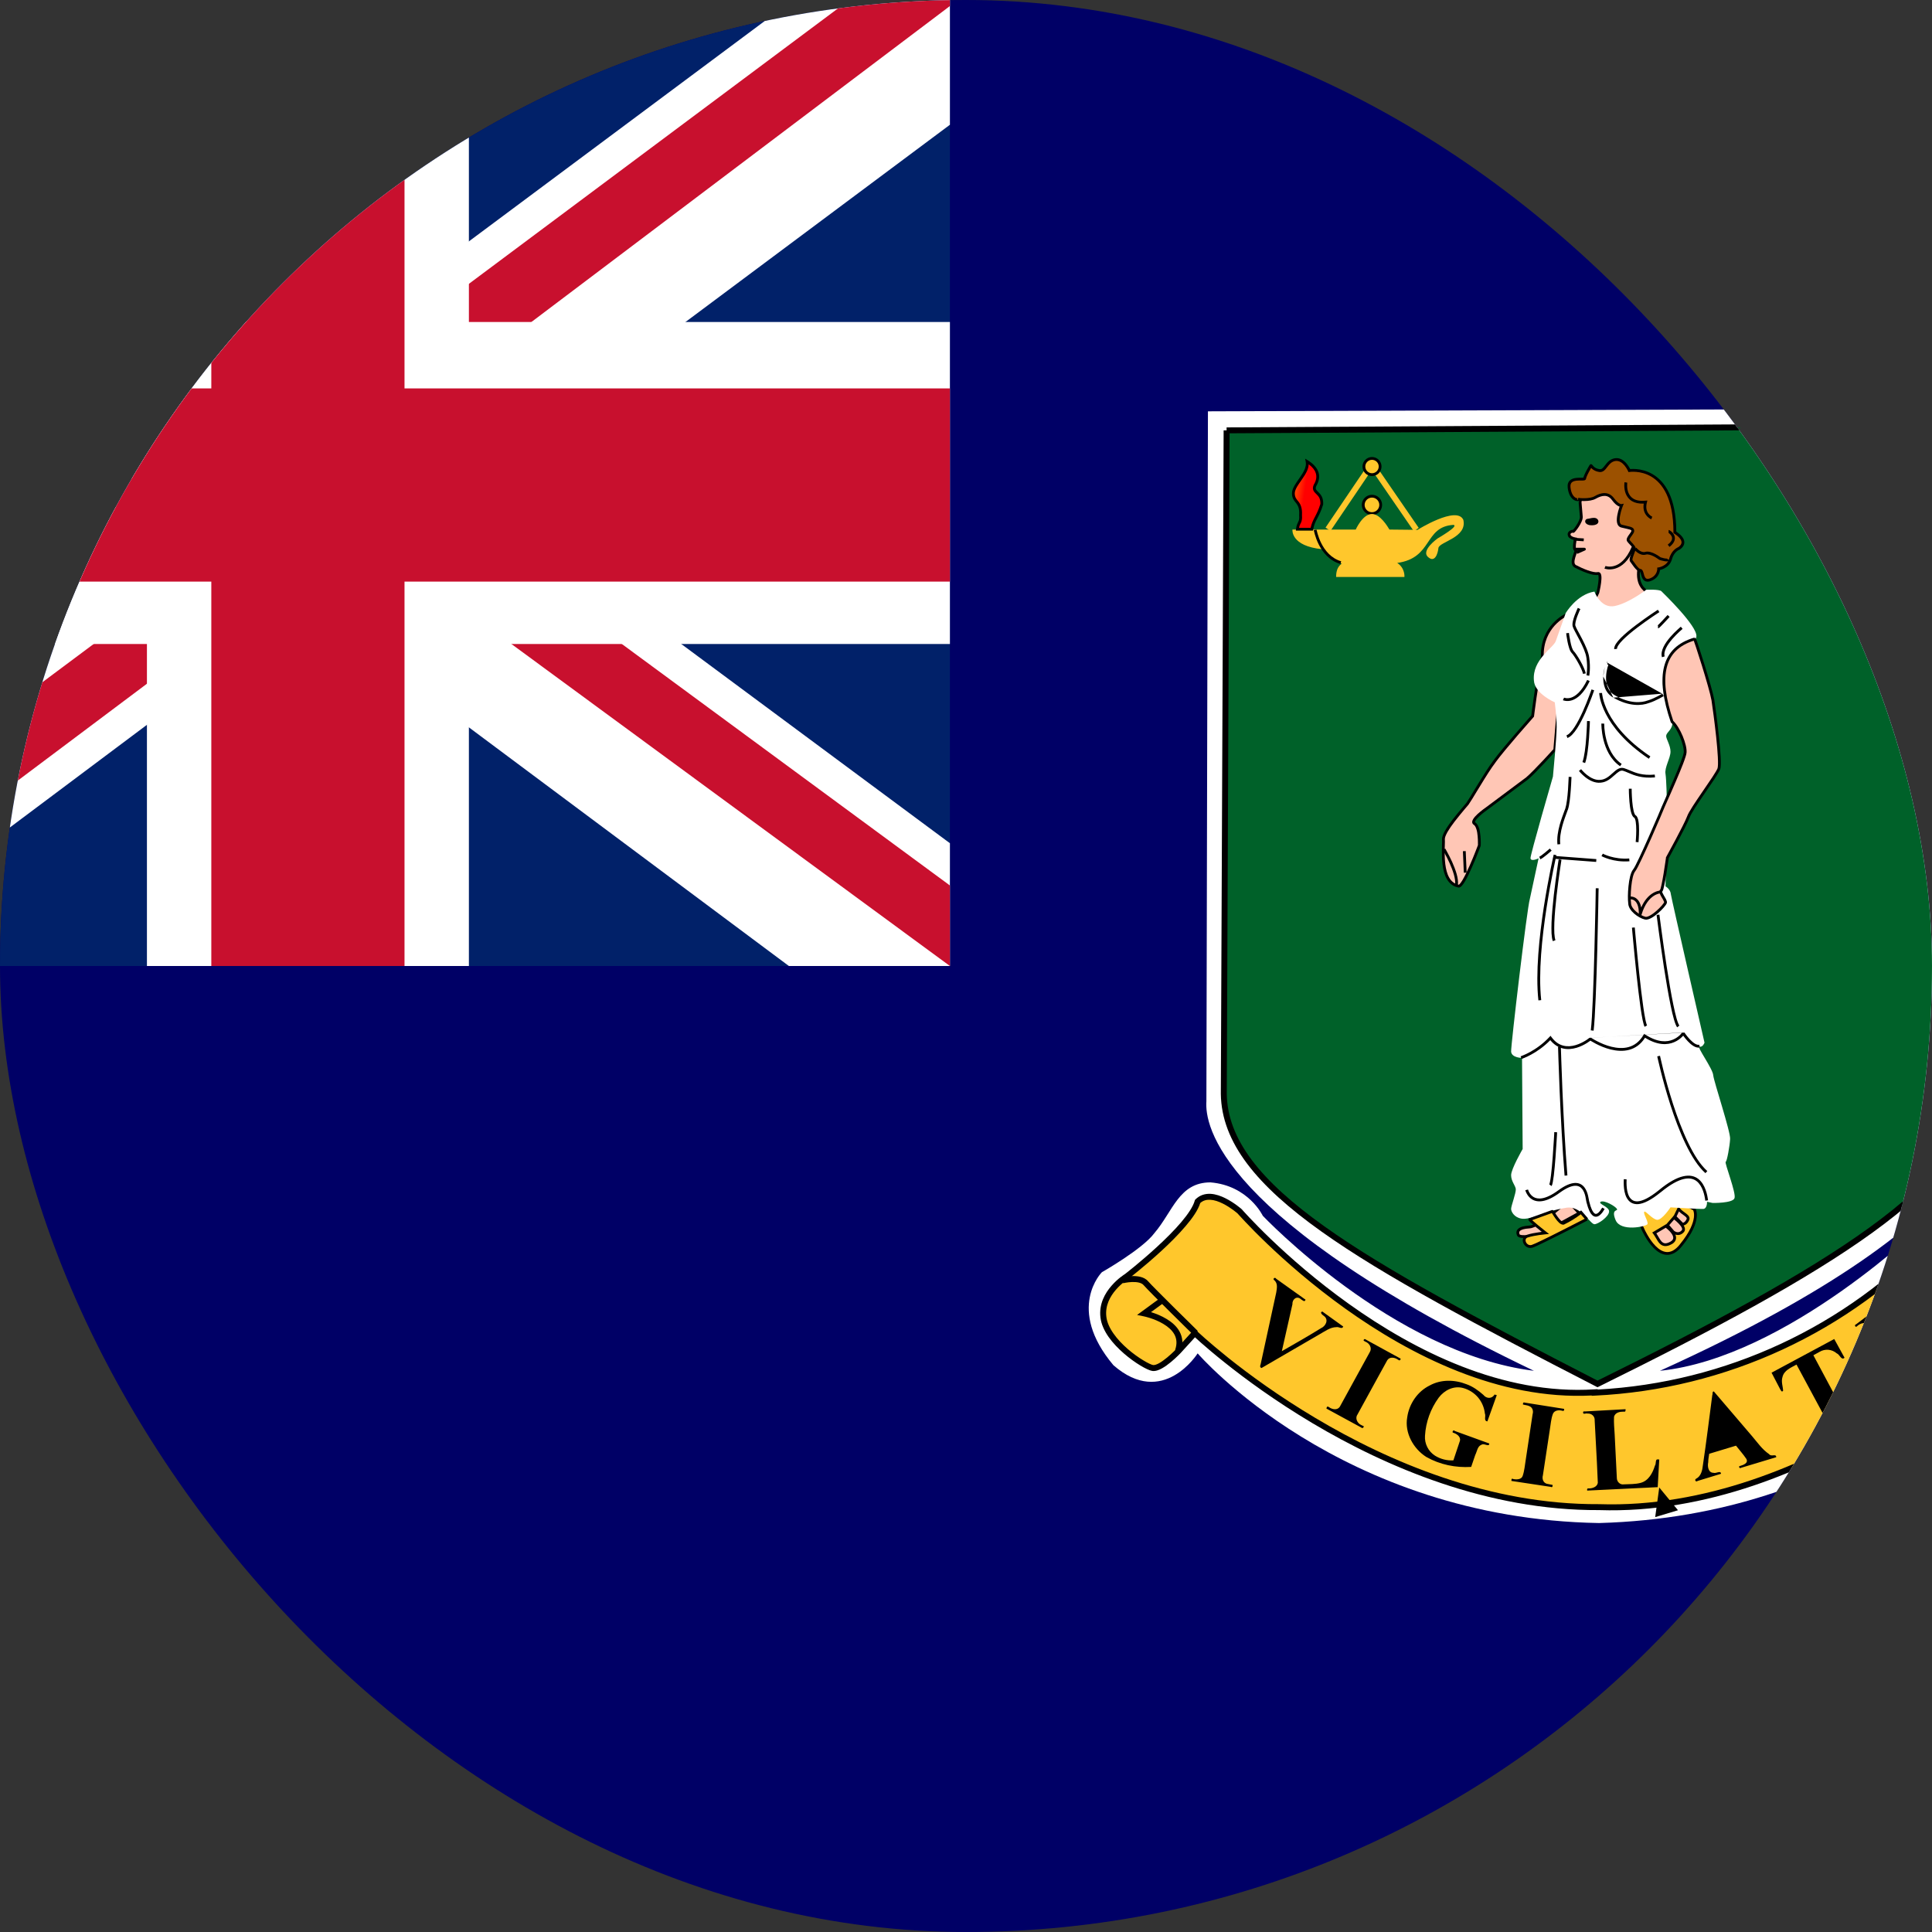 <svg width="40" height="40" viewBox="0 0 40 40" fill="none" xmlns="http://www.w3.org/2000/svg">
<rect x="0" y="0" width="40" height="40" fill="#333333" stroke="none"/>
<g clip-path="url(#clip0_8424_43302)">
<path d="M-7 0H46.333V40H-7V0Z" fill="#000066"/>
<path d="M-7 0H19.667V20H-7V0Z" fill="#012169"/>
<path d="M-3.875 0L6.292 7.542L16.417 0H19.667V2.583L9.667 10.042L19.667 17.458V20H16.333L6.333 12.542L-3.625 20H-7V17.5L2.958 10.083L-7 2.667V0H-3.875Z" fill="white"/>
<path d="M10.667 11.708L19.667 18.333V20L8.375 11.708H10.667ZM3 12.542L3.25 14L-4.75 20H-7L3 12.542ZM19.667 0V0.125L9.292 7.958L9.375 6.125L17.583 0H19.667ZM-7 0L2.958 7.333H0.458L-7 1.75V0Z" fill="#C8102E"/>
<path d="M3.042 0V20H9.708V0H3.042ZM-7 6.667V13.333H19.667V6.667H-7Z" fill="white"/>
<path d="M-7 8.042V12.042H19.667V8.042H-7ZM4.375 0V20H8.375V0H4.375Z" fill="#C8102E"/>
<path d="M25.009 8.516L41.18 8.458L41.148 22.86C41.148 22.86 41.716 25.055 34.367 28.381C37.008 28.11 39.888 25.294 39.888 25.294C39.888 25.294 41.057 23.79 41.632 24.629C42.2 25.469 42.736 25.895 43.156 26.224C43.576 26.547 43.905 27.451 43.279 28.11C42.646 28.775 41.658 28.859 41.386 28.052C40.967 28.265 38.39 31.384 33.107 31.533C27.734 31.442 24.796 28.02 24.796 28.02C24.796 28.02 24.079 29.163 23.052 28.265C22.064 27.09 22.813 26.34 22.813 26.34C22.813 26.34 23.653 25.863 23.898 25.533C24.285 25.081 24.408 24.48 25.061 24.48C25.848 24.545 26.145 25.172 26.145 25.172C26.145 25.172 28.845 28.02 31.758 28.381C25.19 25.23 24.944 23.279 24.977 22.801L25.009 8.523V8.516Z" fill="white"/>
<path d="M25.396 8.91L40.818 8.82V22.679C40.85 24.487 37.815 26.315 33.075 28.653C28.186 26.134 25.364 24.604 25.338 22.647L25.396 8.91Z" fill="#006129"/>
<path fill-rule="evenodd" clip-rule="evenodd" d="M40.879 8.758V22.678C40.887 23.149 40.696 23.615 40.337 24.084C39.978 24.553 39.448 25.028 38.772 25.517C37.42 26.496 35.472 27.539 33.102 28.708L33.074 28.721L33.046 28.707C30.603 27.449 28.671 26.434 27.347 25.489C26.025 24.546 25.29 23.658 25.276 22.648L25.276 22.646L25.334 8.91L25.396 8.91L25.395 8.849L40.879 8.758ZM25.457 8.971L25.399 22.646C25.412 23.593 26.1 24.449 27.418 25.389C28.729 26.325 30.642 27.331 33.075 28.584C35.433 27.421 37.362 26.386 38.7 25.418C39.371 24.932 39.89 24.465 40.239 24.009C40.588 23.554 40.764 23.114 40.756 22.68L40.756 22.679V8.882L25.457 8.971Z" fill="black"/>
<path fill-rule="evenodd" clip-rule="evenodd" d="M28.399 9.512L29.373 10.929L29.272 10.998L28.4 9.729L27.546 10.992L27.444 10.923L28.399 9.512Z" fill="#FFC72C"/>
<path d="M28.586 10.454C28.586 10.502 28.567 10.548 28.533 10.582C28.499 10.616 28.453 10.635 28.405 10.635C28.358 10.635 28.311 10.616 28.278 10.582C28.244 10.548 28.225 10.502 28.225 10.454C28.225 10.406 28.244 10.36 28.278 10.326C28.311 10.292 28.358 10.273 28.405 10.273C28.453 10.273 28.499 10.292 28.533 10.326C28.567 10.36 28.586 10.406 28.586 10.454Z" fill="#FFC72C"/>
<path fill-rule="evenodd" clip-rule="evenodd" d="M28.405 10.302C28.365 10.302 28.326 10.318 28.298 10.346C28.269 10.375 28.253 10.413 28.253 10.454C28.253 10.494 28.269 10.532 28.298 10.561C28.326 10.589 28.365 10.605 28.405 10.605C28.445 10.605 28.484 10.589 28.512 10.561C28.541 10.532 28.557 10.494 28.557 10.454C28.557 10.413 28.541 10.375 28.512 10.346C28.484 10.318 28.445 10.302 28.405 10.302ZM28.257 10.305C28.296 10.266 28.349 10.244 28.405 10.244C28.461 10.244 28.514 10.266 28.554 10.305C28.593 10.345 28.615 10.398 28.615 10.454C28.615 10.509 28.593 10.563 28.554 10.602C28.514 10.641 28.461 10.663 28.405 10.663C28.349 10.663 28.296 10.641 28.257 10.602C28.217 10.563 28.195 10.509 28.195 10.454C28.195 10.398 28.217 10.345 28.257 10.305Z" fill="black"/>
<path d="M27.663 11.946H29.077C29.077 11.946 29.096 11.765 28.928 11.655C29.671 11.552 29.477 10.906 30.091 10.867C30.22 10.886 29.768 11.145 29.768 11.145C29.768 11.145 29.4 11.403 29.574 11.539C29.703 11.649 29.768 11.474 29.781 11.345C29.8 11.216 30.381 11.132 30.297 10.764C30.162 10.46 29.348 10.97 29.348 10.97L28.767 10.964C28.728 10.899 28.573 10.641 28.405 10.641C28.212 10.641 28.069 10.964 28.069 10.964H26.759C26.759 10.964 26.713 11.306 27.378 11.371C27.527 11.565 27.643 11.616 27.779 11.668C27.688 11.739 27.663 11.829 27.663 11.946ZM27.766 11.662H28.941H27.766Z" fill="#FFC72C"/>
<path d="M27.23 10.97C27.23 10.97 27.321 11.519 27.76 11.648L27.23 10.97Z" fill="#FFC72C"/>
<path fill-rule="evenodd" clip-rule="evenodd" d="M27.201 10.975C27.201 10.975 27.201 10.975 27.23 10.97C27.259 10.966 27.259 10.966 27.259 10.966L27.259 10.966L27.259 10.966L27.259 10.967C27.259 10.968 27.259 10.969 27.259 10.971C27.26 10.975 27.261 10.981 27.263 10.988C27.266 11.003 27.271 11.024 27.279 11.05C27.294 11.102 27.318 11.173 27.356 11.248C27.432 11.398 27.559 11.559 27.768 11.621L27.751 11.676C27.521 11.609 27.383 11.431 27.304 11.274C27.264 11.195 27.239 11.121 27.223 11.066C27.215 11.039 27.21 11.016 27.206 11.001C27.204 10.993 27.203 10.986 27.202 10.982C27.202 10.98 27.202 10.978 27.201 10.977L27.201 10.976L27.201 10.975L27.201 10.975L27.201 10.975Z" fill="black"/>
<path d="M27.159 10.957C27.198 10.751 27.282 10.712 27.366 10.441C27.379 10.182 27.159 10.215 27.224 10.053C27.34 9.866 27.282 9.692 27.062 9.556C27.108 9.795 26.778 10.021 26.778 10.215C26.778 10.408 26.946 10.37 26.927 10.667C26.94 10.835 26.882 10.796 26.862 10.957H27.159Z" fill="url(#paint0_linear_8424_43302)"/>
<path fill-rule="evenodd" clip-rule="evenodd" d="M27.021 9.496L27.078 9.531C27.191 9.601 27.266 9.683 27.297 9.776C27.327 9.869 27.31 9.967 27.25 10.066C27.237 10.099 27.24 10.118 27.247 10.133C27.255 10.149 27.269 10.163 27.29 10.184C27.292 10.186 27.294 10.188 27.296 10.189C27.319 10.212 27.346 10.24 27.366 10.28C27.386 10.321 27.398 10.373 27.395 10.442L27.395 10.445L27.393 10.449C27.353 10.581 27.311 10.659 27.276 10.727C27.274 10.73 27.273 10.733 27.271 10.736C27.235 10.805 27.206 10.863 27.188 10.962L27.183 10.986H26.829L26.833 10.953C26.838 10.911 26.846 10.881 26.855 10.857C26.862 10.838 26.869 10.823 26.875 10.811C26.877 10.807 26.879 10.804 26.88 10.801C26.887 10.787 26.893 10.774 26.896 10.755C26.899 10.736 26.901 10.709 26.898 10.668L26.898 10.666L26.898 10.664C26.902 10.593 26.896 10.543 26.884 10.506C26.872 10.47 26.855 10.444 26.837 10.419C26.832 10.414 26.828 10.408 26.823 10.402C26.808 10.383 26.791 10.362 26.779 10.339C26.761 10.306 26.749 10.267 26.749 10.214C26.749 10.158 26.773 10.102 26.804 10.049C26.828 10.007 26.858 9.964 26.888 9.921C26.896 9.909 26.905 9.897 26.913 9.885C26.951 9.83 26.987 9.775 27.01 9.721C27.033 9.666 27.044 9.613 27.034 9.561L27.021 9.496ZM27.095 9.613C27.094 9.658 27.081 9.701 27.064 9.743C27.038 9.804 26.999 9.863 26.961 9.918C26.952 9.931 26.943 9.944 26.935 9.956C26.905 9.998 26.877 10.038 26.854 10.078C26.825 10.129 26.807 10.174 26.807 10.214C26.807 10.258 26.817 10.287 26.829 10.311C26.84 10.33 26.852 10.345 26.866 10.363C26.871 10.369 26.877 10.376 26.883 10.384C26.904 10.411 26.925 10.443 26.939 10.489C26.953 10.534 26.96 10.59 26.956 10.666C26.959 10.709 26.958 10.739 26.953 10.765C26.949 10.791 26.941 10.81 26.933 10.827C26.931 10.831 26.929 10.835 26.927 10.838C26.921 10.851 26.915 10.862 26.909 10.877C26.904 10.89 26.9 10.906 26.896 10.928H27.135C27.156 10.834 27.186 10.774 27.22 10.709C27.221 10.706 27.223 10.703 27.225 10.7C27.259 10.634 27.298 10.56 27.337 10.435C27.339 10.377 27.329 10.336 27.314 10.306C27.298 10.275 27.277 10.253 27.255 10.231C27.253 10.229 27.251 10.227 27.248 10.225C27.229 10.206 27.207 10.184 27.194 10.158C27.179 10.125 27.178 10.088 27.197 10.042L27.198 10.04L27.199 10.037C27.254 9.949 27.265 9.868 27.241 9.794C27.221 9.731 27.173 9.67 27.095 9.613Z" fill="black"/>
<path d="M28.573 9.659C28.573 9.703 28.555 9.746 28.524 9.778C28.492 9.809 28.45 9.827 28.405 9.827C28.361 9.827 28.318 9.809 28.287 9.778C28.255 9.746 28.237 9.703 28.237 9.659C28.237 9.614 28.255 9.572 28.287 9.54C28.318 9.509 28.361 9.491 28.405 9.491C28.45 9.491 28.492 9.509 28.524 9.54C28.555 9.572 28.573 9.614 28.573 9.659Z" fill="#FFC72C"/>
<path fill-rule="evenodd" clip-rule="evenodd" d="M28.406 9.52C28.369 9.52 28.334 9.535 28.308 9.561C28.282 9.587 28.267 9.622 28.267 9.659C28.267 9.696 28.282 9.731 28.308 9.757C28.334 9.783 28.369 9.798 28.406 9.798C28.443 9.798 28.478 9.783 28.504 9.757C28.53 9.731 28.545 9.696 28.545 9.659C28.545 9.622 28.53 9.587 28.504 9.561C28.478 9.535 28.443 9.52 28.406 9.52ZM28.267 9.52C28.304 9.483 28.354 9.462 28.406 9.462C28.458 9.462 28.508 9.483 28.545 9.52C28.582 9.557 28.603 9.607 28.603 9.659C28.603 9.711 28.582 9.762 28.545 9.799C28.508 9.835 28.458 9.856 28.406 9.856C28.354 9.856 28.304 9.835 28.267 9.799C28.23 9.762 28.209 9.711 28.209 9.659C28.209 9.607 28.23 9.557 28.267 9.52Z" fill="black"/>
<path d="M34.018 25.456C34.018 25.456 34.386 26.308 34.806 25.779C35.226 25.262 35.077 25.036 35.077 25.036L34.134 24.526L33.856 25.107L34.018 25.456Z" fill="#FFC72C"/>
<path fill-rule="evenodd" clip-rule="evenodd" d="M34.121 24.485L35.097 25.013L35.101 25.019L35.077 25.035C35.101 25.019 35.101 25.019 35.101 25.019L35.101 25.019L35.101 25.02L35.102 25.02L35.102 25.021C35.103 25.021 35.103 25.023 35.104 25.024C35.105 25.026 35.107 25.03 35.109 25.034C35.113 25.043 35.118 25.055 35.122 25.072C35.13 25.104 35.136 25.152 35.127 25.216C35.111 25.345 35.04 25.535 34.828 25.796C34.72 25.933 34.61 25.986 34.504 25.98C34.4 25.974 34.308 25.911 34.234 25.835C34.159 25.759 34.098 25.667 34.057 25.594C34.036 25.558 34.019 25.526 34.008 25.503C34.003 25.492 33.998 25.483 33.996 25.477C33.994 25.473 33.993 25.471 33.992 25.469L33.991 25.467L33.991 25.467L33.824 25.106L34.121 24.485ZM34.018 25.455L34.044 25.443L34.044 25.444L34.045 25.444L34.045 25.446C34.046 25.447 34.047 25.449 34.048 25.452C34.051 25.458 34.055 25.467 34.06 25.478C34.071 25.5 34.087 25.53 34.107 25.565C34.148 25.636 34.205 25.724 34.275 25.795C34.345 25.866 34.424 25.917 34.507 25.922C34.588 25.927 34.682 25.888 34.783 25.76L34.783 25.759C34.991 25.504 35.055 25.323 35.07 25.209C35.077 25.152 35.072 25.111 35.065 25.086C35.062 25.073 35.059 25.064 35.056 25.058C35.056 25.057 35.056 25.057 35.055 25.057L34.147 24.565L33.888 25.106L34.044 25.443L34.018 25.455Z" fill="black"/>
<path d="M34.832 25.346C34.832 25.346 34.896 25.352 34.941 25.262C34.993 25.171 34.832 25.132 34.754 25.029L34.677 25.191L34.832 25.346ZM32.701 25.113L31.874 25.565C31.874 25.565 31.461 25.649 31.435 25.565C31.402 25.488 31.441 25.417 31.661 25.404C31.874 25.397 32.455 24.861 32.455 24.861L32.701 25.119V25.113ZM32.714 10.395L32.739 10.692C32.752 10.796 32.578 11.015 32.571 11.002C32.559 10.989 32.475 11.015 32.487 11.073C32.494 11.138 32.617 11.157 32.617 11.157C32.617 11.157 32.571 11.37 32.617 11.383C32.668 11.39 32.487 11.654 32.617 11.725C32.752 11.796 32.978 11.893 33.082 11.874C33.185 11.848 33.082 12.268 33.082 12.268L32.791 12.881L34.367 12.72L34.044 12.203C34.044 12.203 33.889 12.094 33.928 11.796C33.973 11.506 33.908 10.163 33.908 10.163L32.785 10.008L32.714 10.395ZM32.423 12.733C32.423 12.733 31.913 12.965 31.932 13.598C31.803 14.212 31.732 14.825 31.732 14.825C31.732 14.825 31.125 15.51 30.944 15.762C30.757 16.007 30.479 16.504 30.382 16.64C30.279 16.769 29.878 17.208 29.885 17.376C29.898 17.538 29.794 18.267 30.195 18.345C30.298 18.39 30.628 17.505 30.628 17.505C30.628 17.505 30.647 17.131 30.531 17.053C30.421 16.989 30.776 16.743 30.776 16.743L31.616 16.117C31.771 15.988 32.19 15.523 32.19 15.523L32.423 12.733Z" fill="#FFC6B5"/>
<path fill-rule="evenodd" clip-rule="evenodd" d="M32.761 9.975L33.936 10.137L33.937 10.162L33.908 10.163C33.937 10.162 33.937 10.162 33.937 10.162L33.938 10.177C33.938 10.187 33.939 10.201 33.94 10.22C33.941 10.257 33.944 10.311 33.946 10.376C33.952 10.507 33.959 10.684 33.964 10.87C33.969 11.056 33.973 11.252 33.972 11.419C33.972 11.585 33.968 11.726 33.956 11.801C33.938 11.944 33.966 12.039 33.997 12.098C34.012 12.128 34.029 12.149 34.041 12.162C34.047 12.169 34.053 12.173 34.056 12.176C34.057 12.177 34.058 12.178 34.058 12.178C34.059 12.179 34.059 12.179 34.06 12.179L34.06 12.18L34.06 12.18L34.061 12.18L34.065 12.183L34.416 12.745L32.742 12.916L33.054 12.258L33.054 12.257C33.055 12.254 33.056 12.249 33.057 12.244C33.06 12.232 33.063 12.216 33.068 12.197C33.075 12.159 33.085 12.108 33.091 12.058C33.098 12.007 33.1 11.961 33.096 11.929C33.094 11.914 33.091 11.906 33.089 11.902C33.089 11.902 33.089 11.902 33.088 11.902L33.088 11.903L33.087 11.903C33.056 11.909 33.018 11.905 32.979 11.898C32.939 11.89 32.895 11.877 32.851 11.861C32.763 11.83 32.672 11.787 32.603 11.752L32.602 11.751C32.559 11.727 32.543 11.686 32.54 11.645C32.538 11.605 32.548 11.561 32.559 11.522C32.565 11.503 32.572 11.484 32.578 11.467L32.578 11.466C32.584 11.449 32.589 11.434 32.592 11.422C32.594 11.415 32.595 11.41 32.596 11.406C32.586 11.399 32.58 11.39 32.577 11.382C32.572 11.371 32.57 11.358 32.568 11.345C32.566 11.321 32.568 11.291 32.571 11.263C32.574 11.234 32.578 11.207 32.581 11.186C32.582 11.184 32.582 11.182 32.583 11.18C32.571 11.177 32.557 11.172 32.543 11.167C32.526 11.159 32.507 11.15 32.491 11.136C32.475 11.122 32.462 11.103 32.459 11.078C32.449 11.032 32.479 11.001 32.505 10.986C32.519 10.978 32.533 10.973 32.546 10.971C32.553 10.97 32.559 10.97 32.566 10.97C32.57 10.967 32.574 10.962 32.58 10.955C32.596 10.936 32.617 10.908 32.638 10.875C32.659 10.843 32.679 10.808 32.692 10.775C32.707 10.741 32.712 10.714 32.71 10.696L32.71 10.695L32.684 10.398L32.713 10.395L32.685 10.39L32.761 9.975ZM32.743 10.397L32.768 10.69C32.772 10.723 32.761 10.762 32.746 10.798C32.73 10.835 32.709 10.873 32.687 10.907C32.665 10.941 32.642 10.971 32.624 10.993C32.615 11.003 32.607 11.012 32.601 11.018C32.597 11.021 32.593 11.025 32.589 11.027C32.587 11.029 32.581 11.031 32.575 11.032C32.571 11.032 32.565 11.032 32.559 11.029C32.558 11.029 32.558 11.029 32.558 11.028C32.557 11.028 32.556 11.028 32.555 11.029C32.55 11.03 32.542 11.032 32.534 11.037C32.518 11.046 32.513 11.056 32.516 11.067L32.516 11.069L32.516 11.071C32.517 11.077 32.52 11.084 32.529 11.092C32.538 11.1 32.551 11.107 32.565 11.113C32.579 11.119 32.593 11.123 32.604 11.125C32.609 11.127 32.614 11.127 32.617 11.128C32.618 11.128 32.619 11.129 32.62 11.129L32.621 11.129L32.621 11.129L32.651 11.133L32.645 11.164L32.645 11.164L32.645 11.164L32.644 11.166C32.644 11.167 32.644 11.169 32.643 11.172C32.642 11.178 32.64 11.186 32.639 11.196C32.635 11.216 32.631 11.242 32.628 11.269C32.626 11.296 32.624 11.321 32.626 11.34C32.627 11.348 32.628 11.354 32.63 11.357C32.637 11.36 32.643 11.364 32.648 11.371C32.654 11.38 32.655 11.39 32.655 11.396C32.655 11.409 32.652 11.424 32.648 11.438C32.644 11.451 32.639 11.467 32.633 11.484L32.633 11.485C32.627 11.502 32.621 11.52 32.615 11.539C32.604 11.576 32.596 11.612 32.598 11.642C32.6 11.67 32.609 11.689 32.63 11.7C32.697 11.735 32.786 11.777 32.871 11.807C32.913 11.822 32.954 11.834 32.99 11.841C33.026 11.848 33.055 11.85 33.075 11.846C33.086 11.843 33.097 11.843 33.108 11.847C33.119 11.851 33.127 11.858 33.134 11.866C33.146 11.881 33.151 11.902 33.154 11.921C33.159 11.961 33.156 12.014 33.149 12.065C33.142 12.117 33.133 12.17 33.124 12.209C33.12 12.229 33.117 12.245 33.114 12.257C33.113 12.263 33.111 12.267 33.111 12.27L33.11 12.274L33.11 12.275L33.11 12.275C33.11 12.275 33.11 12.275 33.081 12.268L33.11 12.275L33.109 12.278L32.839 12.848L34.317 12.696L34.022 12.223C34.021 12.223 34.019 12.222 34.018 12.22C34.013 12.216 34.007 12.21 33.999 12.202C33.983 12.185 33.964 12.16 33.945 12.125C33.908 12.055 33.879 11.947 33.899 11.793L33.899 11.792C33.91 11.722 33.914 11.586 33.914 11.419C33.915 11.252 33.911 11.058 33.906 10.872C33.9 10.686 33.894 10.509 33.888 10.379C33.886 10.313 33.883 10.26 33.882 10.223C33.881 10.209 33.88 10.197 33.88 10.188L32.808 10.04L32.743 10.397ZM32.631 11.36C32.631 11.36 32.631 11.36 32.631 11.36L32.631 11.36ZM32.411 12.707C32.411 12.707 32.411 12.707 32.423 12.733L32.452 12.736L32.218 15.535L32.212 15.543L32.19 15.523C32.212 15.543 32.212 15.543 32.212 15.543L32.212 15.543L32.207 15.548L32.193 15.563C32.181 15.576 32.164 15.595 32.144 15.617C32.102 15.663 32.044 15.725 31.982 15.792C31.858 15.924 31.713 16.074 31.634 16.14L31.633 16.14L30.792 16.768L30.792 16.768L30.791 16.768L30.789 16.77C30.786 16.772 30.782 16.775 30.778 16.778C30.768 16.785 30.755 16.794 30.74 16.806C30.709 16.83 30.668 16.862 30.632 16.896C30.595 16.93 30.563 16.964 30.548 16.992C30.54 17.006 30.538 17.015 30.538 17.02C30.539 17.022 30.539 17.025 30.545 17.029L30.546 17.029L30.547 17.029C30.584 17.055 30.607 17.101 30.622 17.148C30.638 17.197 30.646 17.253 30.651 17.306C30.656 17.359 30.658 17.409 30.658 17.446C30.658 17.465 30.657 17.48 30.657 17.49C30.657 17.496 30.657 17.5 30.657 17.503L30.656 17.506L30.656 17.507L30.656 17.507L30.656 17.507C30.656 17.507 30.656 17.507 30.627 17.506C30.654 17.516 30.654 17.516 30.654 17.516L30.654 17.518L30.651 17.526C30.648 17.532 30.645 17.542 30.64 17.554C30.631 17.578 30.618 17.613 30.601 17.654C30.569 17.736 30.524 17.846 30.476 17.954C30.429 18.062 30.377 18.17 30.331 18.248C30.308 18.287 30.285 18.32 30.264 18.342C30.253 18.353 30.242 18.363 30.229 18.369C30.218 18.375 30.202 18.379 30.186 18.373C30.078 18.352 30.004 18.285 29.954 18.198C29.904 18.112 29.879 18.004 29.866 17.896C29.852 17.788 29.852 17.677 29.853 17.585C29.854 17.554 29.855 17.526 29.855 17.501C29.857 17.447 29.858 17.405 29.856 17.379L29.856 17.378L29.856 17.378C29.855 17.351 29.861 17.322 29.873 17.292C29.884 17.262 29.9 17.229 29.92 17.195C29.959 17.126 30.013 17.05 30.069 16.976C30.144 16.878 30.227 16.779 30.289 16.707C30.318 16.672 30.343 16.643 30.359 16.623C30.395 16.572 30.457 16.469 30.531 16.347C30.555 16.309 30.579 16.268 30.604 16.227C30.709 16.056 30.826 15.869 30.92 15.745C31.012 15.617 31.209 15.383 31.384 15.181C31.471 15.079 31.552 14.986 31.612 14.917C31.642 14.883 31.666 14.856 31.683 14.836L31.704 14.813C31.704 14.809 31.705 14.802 31.706 14.795C31.708 14.777 31.712 14.75 31.716 14.716C31.725 14.649 31.738 14.553 31.755 14.438C31.788 14.208 31.838 13.902 31.903 13.596C31.894 13.273 32.02 13.05 32.148 12.909C32.213 12.838 32.278 12.788 32.327 12.755C32.352 12.739 32.372 12.727 32.387 12.719C32.394 12.715 32.4 12.712 32.404 12.71C32.406 12.709 32.408 12.708 32.409 12.708L32.41 12.707L32.41 12.707L32.411 12.707ZM31.732 14.826C31.753 14.845 31.753 14.845 31.753 14.845L31.727 14.875C31.71 14.894 31.686 14.922 31.656 14.956C31.596 15.024 31.515 15.117 31.427 15.218C31.253 15.421 31.057 15.654 30.967 15.779L30.967 15.78C30.874 15.901 30.759 16.085 30.654 16.258C30.629 16.298 30.605 16.337 30.582 16.375C30.507 16.499 30.443 16.605 30.406 16.657L30.405 16.658L30.405 16.659C30.387 16.681 30.361 16.711 30.33 16.747C30.27 16.819 30.19 16.914 30.115 17.012C30.059 17.085 30.008 17.158 29.97 17.223C29.952 17.256 29.937 17.286 29.927 17.312C29.917 17.339 29.913 17.36 29.914 17.375C29.916 17.404 29.915 17.451 29.913 17.507C29.913 17.532 29.912 17.558 29.911 17.586C29.91 17.678 29.91 17.785 29.923 17.889C29.936 17.993 29.96 18.093 30.004 18.169C30.048 18.246 30.11 18.299 30.2 18.317L30.203 18.317C30.203 18.317 30.203 18.317 30.204 18.317C30.207 18.315 30.213 18.311 30.222 18.302C30.238 18.285 30.258 18.256 30.281 18.218C30.325 18.143 30.376 18.038 30.423 17.931C30.471 17.823 30.515 17.715 30.547 17.633C30.563 17.592 30.577 17.557 30.586 17.533C30.59 17.521 30.594 17.512 30.596 17.505L30.599 17.5C30.599 17.497 30.599 17.494 30.599 17.489C30.599 17.479 30.599 17.464 30.599 17.446C30.599 17.41 30.598 17.362 30.593 17.311C30.589 17.261 30.581 17.209 30.567 17.166C30.553 17.122 30.535 17.092 30.515 17.078C30.494 17.066 30.482 17.047 30.48 17.024C30.479 17.003 30.487 16.982 30.497 16.964C30.517 16.927 30.554 16.888 30.592 16.853C30.631 16.818 30.672 16.784 30.704 16.76C30.721 16.748 30.734 16.738 30.744 16.731C30.749 16.727 30.753 16.725 30.755 16.723L30.758 16.721L30.759 16.72L31.597 16.095C31.673 16.031 31.815 15.884 31.94 15.752C32.002 15.686 32.059 15.624 32.101 15.578C32.122 15.555 32.139 15.537 32.15 15.524L32.162 15.511L32.389 12.785C32.38 12.79 32.37 12.796 32.359 12.804C32.313 12.834 32.252 12.882 32.191 12.948C32.071 13.081 31.951 13.29 31.961 13.598L31.961 13.601L31.96 13.605C31.896 13.911 31.846 14.217 31.812 14.446C31.795 14.561 31.782 14.657 31.774 14.724C31.769 14.757 31.766 14.784 31.764 14.802C31.763 14.811 31.762 14.817 31.761 14.822L31.761 14.827L31.761 14.829L31.761 14.829L31.732 14.826ZM31.732 14.826L31.761 14.829L31.759 14.838L31.753 14.845L31.732 14.826ZM30.627 17.506L30.654 17.516L30.656 17.512L30.656 17.507L30.627 17.506ZM32.456 24.821L32.702 25.079L32.729 25.064V25.193L32.691 25.152L31.884 25.593L31.88 25.594L31.879 25.594L31.879 25.594L31.878 25.594L31.875 25.595C31.872 25.596 31.867 25.596 31.861 25.598C31.85 25.6 31.833 25.603 31.814 25.606C31.774 25.613 31.721 25.62 31.667 25.626C31.613 25.631 31.557 25.634 31.511 25.63C31.489 25.628 31.467 25.624 31.45 25.616C31.433 25.609 31.415 25.597 31.407 25.576C31.398 25.553 31.393 25.529 31.397 25.505C31.4 25.48 31.413 25.457 31.434 25.439C31.475 25.403 31.548 25.381 31.659 25.375L31.66 25.375C31.681 25.374 31.71 25.367 31.745 25.352C31.779 25.337 31.818 25.317 31.86 25.292C31.943 25.241 32.034 25.175 32.12 25.108C32.205 25.041 32.284 24.974 32.342 24.924C32.37 24.898 32.394 24.878 32.41 24.863C32.418 24.856 32.425 24.85 32.429 24.846L32.434 24.842L32.435 24.84L32.435 24.84L32.435 24.84L32.456 24.821ZM32.453 24.902C32.452 24.903 32.45 24.905 32.449 24.906C32.433 24.921 32.409 24.942 32.38 24.967C32.322 25.018 32.242 25.085 32.156 25.153C32.069 25.221 31.976 25.289 31.89 25.341C31.847 25.367 31.805 25.39 31.767 25.406C31.73 25.421 31.694 25.432 31.662 25.433C31.553 25.439 31.498 25.46 31.472 25.482C31.461 25.493 31.456 25.503 31.454 25.513C31.453 25.524 31.455 25.538 31.461 25.554L31.462 25.556L31.462 25.557C31.463 25.557 31.465 25.56 31.472 25.563C31.482 25.567 31.497 25.57 31.517 25.572C31.556 25.576 31.608 25.573 31.661 25.568C31.713 25.563 31.765 25.555 31.804 25.549C31.823 25.545 31.839 25.542 31.851 25.54C31.856 25.539 31.86 25.538 31.863 25.538L31.864 25.538L32.649 25.108L32.453 24.902ZM34.749 24.974L34.777 25.012C34.794 25.035 34.817 25.055 34.841 25.074C34.853 25.083 34.866 25.092 34.878 25.101L34.879 25.102C34.891 25.11 34.903 25.119 34.914 25.128C34.936 25.145 34.958 25.165 34.971 25.189C34.984 25.216 34.984 25.245 34.967 25.276C34.942 25.326 34.91 25.352 34.881 25.364C34.867 25.37 34.855 25.373 34.846 25.374C34.841 25.375 34.837 25.375 34.834 25.375C34.833 25.375 34.832 25.375 34.831 25.375L34.83 25.375L34.829 25.375L34.829 25.375L34.829 25.375C34.829 25.375 34.829 25.375 34.831 25.346L34.829 25.375L34.818 25.374L34.641 25.197L34.749 24.974ZM34.843 25.316C34.847 25.315 34.852 25.314 34.858 25.311C34.873 25.305 34.895 25.288 34.915 25.249L34.916 25.248L34.916 25.247C34.924 25.233 34.923 25.224 34.919 25.215C34.913 25.203 34.9 25.19 34.878 25.174C34.868 25.166 34.857 25.157 34.845 25.149L34.844 25.148C34.832 25.139 34.819 25.13 34.805 25.12C34.791 25.108 34.776 25.096 34.761 25.081L34.712 25.185L34.843 25.316Z" fill="black"/>
<path d="M33.011 12.248C33.011 12.248 33.14 12.61 33.437 12.546C33.734 12.481 34.083 12.21 34.083 12.21C34.083 12.21 34.36 12.197 34.399 12.242C34.438 12.281 35.148 12.965 35.122 13.178C35.103 13.398 34.799 13.333 34.683 13.476C34.573 13.618 34.386 13.979 34.438 14.251C34.489 14.509 34.644 14.857 34.625 14.993C34.606 15.122 34.496 15.168 34.496 15.239C34.496 15.303 34.586 15.432 34.586 15.562C34.586 15.697 34.457 15.891 34.483 16.026C34.502 16.156 34.509 16.543 34.509 16.543L34.483 18.351C34.483 18.351 34.586 18.41 34.593 18.513C34.606 18.61 35.29 21.587 35.29 21.587C35.29 21.587 35.258 21.684 35.187 21.671C35.116 21.658 35.465 22.129 35.471 22.265C35.484 22.394 35.833 23.44 35.82 23.582C35.813 23.724 35.755 24.047 35.729 24.054C35.697 24.067 35.955 24.713 35.91 24.809C35.871 24.913 35.458 24.906 35.458 24.906L35.342 24.881C35.342 24.881 35.348 25.016 35.271 25.029C35.187 25.035 34.586 24.997 34.586 24.997C34.586 24.997 34.412 25.262 34.309 25.255C34.205 25.242 34.07 25.061 34.044 25.087C34.011 25.119 34.134 25.294 34.108 25.346C34.07 25.397 33.553 25.507 33.45 25.262C33.346 25.016 33.514 25.081 33.475 25.029C33.45 24.977 33.217 24.842 33.14 24.881C33.075 24.926 33.327 24.984 33.314 25.087C33.308 25.191 33.088 25.346 33.011 25.346C32.927 25.346 32.733 24.964 32.442 25.003C32.158 25.048 31.977 25.119 31.977 25.119C31.977 25.119 31.635 25.262 31.493 25.229C31.351 25.203 31.286 25.087 31.286 25.029C31.286 24.964 31.39 24.7 31.383 24.616C31.37 24.538 31.286 24.454 31.286 24.331C31.286 24.202 31.525 23.789 31.525 23.789L31.512 21.903C31.512 21.903 31.299 21.903 31.286 21.774C31.28 21.645 31.616 18.797 31.674 18.61L31.855 17.77C31.855 17.77 31.7 17.848 31.687 17.77C31.68 17.706 32.152 16.078 32.152 16.078C32.152 16.078 32.229 15.264 32.229 15.051C32.229 14.838 32.19 14.541 32.19 14.541C32.19 14.541 31.771 14.36 31.758 14.089C31.719 13.656 32.158 13.417 32.21 13.275L32.416 12.694C32.416 12.694 32.642 12.307 33.011 12.248Z" fill="white"/>
<path d="M32.855 25.242C32.855 25.242 31.861 25.758 31.719 25.804C31.576 25.842 31.486 25.629 31.628 25.59C31.77 25.545 31.996 25.526 31.996 25.526C31.996 25.526 31.66 25.261 31.673 25.248L32.138 25.08C32.151 25.08 32.28 25.339 32.371 25.326C32.499 25.264 32.62 25.188 32.733 25.1L32.855 25.242Z" fill="#FFC72C"/>
<path fill-rule="evenodd" clip-rule="evenodd" d="M32.129 25.115L31.722 25.262C31.727 25.266 31.732 25.271 31.738 25.276C31.767 25.302 31.807 25.336 31.848 25.37C31.889 25.404 31.931 25.437 31.962 25.462C31.977 25.474 31.991 25.485 32 25.492L32.01 25.5L32.014 25.503L32.072 25.549L31.998 25.555L31.998 25.555L31.996 25.555L31.989 25.556C31.982 25.557 31.973 25.558 31.962 25.559C31.938 25.561 31.906 25.565 31.869 25.57C31.795 25.581 31.705 25.597 31.637 25.619L31.636 25.619L31.636 25.619C31.608 25.626 31.595 25.641 31.589 25.656C31.583 25.672 31.584 25.694 31.593 25.715C31.612 25.758 31.657 25.79 31.71 25.776C31.744 25.765 31.83 25.726 31.943 25.671C32.056 25.616 32.194 25.548 32.327 25.48C32.46 25.413 32.589 25.347 32.684 25.298C32.732 25.273 32.771 25.253 32.799 25.239L32.809 25.233L32.728 25.14C32.621 25.222 32.505 25.293 32.383 25.352L32.379 25.354L32.375 25.355C32.338 25.36 32.304 25.338 32.279 25.315C32.251 25.29 32.225 25.257 32.202 25.225C32.18 25.195 32.161 25.165 32.146 25.141C32.145 25.14 32.144 25.138 32.143 25.137C32.137 25.128 32.133 25.121 32.129 25.115ZM32.855 25.242C32.868 25.268 32.868 25.268 32.868 25.268L32.825 25.29C32.798 25.305 32.758 25.325 32.711 25.349C32.615 25.399 32.486 25.465 32.353 25.532C32.22 25.599 32.082 25.668 31.968 25.723C31.856 25.778 31.765 25.82 31.727 25.832L31.727 25.832L31.726 25.832C31.637 25.856 31.567 25.801 31.54 25.738C31.526 25.706 31.522 25.669 31.535 25.636C31.548 25.602 31.576 25.575 31.62 25.563C31.693 25.54 31.787 25.523 31.861 25.513C31.884 25.51 31.904 25.507 31.922 25.505C31.892 25.48 31.851 25.448 31.811 25.415C31.77 25.381 31.729 25.346 31.699 25.319C31.684 25.306 31.671 25.294 31.662 25.284C31.658 25.28 31.654 25.275 31.65 25.27C31.649 25.268 31.646 25.264 31.645 25.259C31.644 25.255 31.641 25.24 31.653 25.228L31.657 25.224L32.133 25.052H32.138C32.149 25.052 32.156 25.057 32.157 25.058L32.157 25.058C32.16 25.061 32.162 25.063 32.164 25.064C32.166 25.067 32.169 25.071 32.172 25.075C32.177 25.083 32.184 25.093 32.192 25.105C32.193 25.107 32.194 25.108 32.194 25.11C32.209 25.133 32.228 25.163 32.249 25.191C32.271 25.222 32.295 25.251 32.317 25.272C32.339 25.291 32.354 25.297 32.363 25.297C32.487 25.237 32.605 25.163 32.714 25.077L32.736 25.06L32.877 25.223L32.855 25.242Z" fill="black"/>
<path d="M34.25 25.526C34.347 25.649 34.379 25.856 34.599 25.733C34.812 25.61 34.489 25.384 34.489 25.384L34.25 25.526Z" fill="#FFC6B5"/>
<path fill-rule="evenodd" clip-rule="evenodd" d="M34.506 25.36L34.489 25.384C34.506 25.36 34.506 25.36 34.506 25.36L34.506 25.36L34.506 25.36L34.507 25.361L34.51 25.363C34.513 25.365 34.516 25.368 34.52 25.371C34.529 25.378 34.541 25.387 34.555 25.399C34.583 25.423 34.619 25.457 34.647 25.495C34.676 25.532 34.701 25.578 34.701 25.626C34.701 25.677 34.674 25.723 34.614 25.758L34.613 25.758C34.556 25.791 34.506 25.803 34.462 25.798C34.418 25.793 34.384 25.77 34.357 25.741C34.331 25.713 34.31 25.676 34.29 25.642C34.288 25.639 34.287 25.637 34.285 25.634C34.266 25.602 34.248 25.571 34.228 25.544L34.207 25.518L34.491 25.349L34.506 25.36ZM34.487 25.419L34.293 25.535C34.308 25.558 34.322 25.582 34.335 25.605C34.337 25.607 34.338 25.61 34.34 25.613C34.36 25.648 34.379 25.679 34.4 25.702C34.421 25.724 34.443 25.738 34.469 25.741C34.496 25.744 34.533 25.736 34.585 25.707C34.631 25.681 34.643 25.652 34.643 25.627C34.643 25.598 34.627 25.564 34.601 25.53C34.576 25.496 34.544 25.466 34.517 25.443C34.506 25.433 34.495 25.425 34.487 25.419Z" fill="black"/>
<path d="M34.644 25.507C34.644 25.507 34.748 25.591 34.838 25.494C34.928 25.404 34.657 25.21 34.657 25.21L34.522 25.365L34.644 25.507ZM35.083 13.23C35.096 13.23 35.419 14.238 35.465 14.496C35.503 14.755 35.639 15.775 35.587 15.917C35.535 16.059 35.012 16.744 34.954 16.918C34.89 17.092 34.522 17.758 34.522 17.758C34.522 17.758 34.431 18.416 34.392 18.442C34.347 18.474 34.496 18.636 34.483 18.688C34.464 18.752 34.186 19.036 34.063 19.011C33.934 18.978 33.74 18.836 33.74 18.701C33.721 18.571 33.74 18.126 33.837 18.016C33.927 17.9 34.412 16.77 34.438 16.698C34.47 16.621 34.877 15.73 34.89 15.581C34.903 15.426 34.761 15.071 34.618 14.942C34.295 13.992 34.425 13.424 35.083 13.23Z" fill="#FFC6B5"/>
<path fill-rule="evenodd" clip-rule="evenodd" d="M35.083 13.23L35.075 13.202C34.737 13.302 34.532 13.499 34.455 13.795C34.378 14.088 34.429 14.475 34.591 14.951L34.593 14.958L34.599 14.963C34.665 15.023 34.734 15.14 34.785 15.263C34.81 15.324 34.831 15.385 34.844 15.441C34.858 15.496 34.863 15.544 34.861 15.578C34.859 15.593 34.852 15.621 34.84 15.659C34.828 15.697 34.811 15.744 34.791 15.797C34.751 15.902 34.698 16.029 34.644 16.155C34.573 16.32 34.5 16.484 34.455 16.587C34.432 16.638 34.416 16.674 34.411 16.687L34.41 16.688L34.41 16.688C34.398 16.723 34.27 17.022 34.135 17.328C34.067 17.481 33.997 17.635 33.939 17.758C33.91 17.82 33.883 17.873 33.862 17.915C33.84 17.957 33.824 17.985 33.814 17.997C33.786 18.03 33.765 18.084 33.75 18.143C33.734 18.205 33.723 18.276 33.716 18.348C33.701 18.488 33.701 18.633 33.711 18.702C33.712 18.782 33.768 18.858 33.834 18.916C33.901 18.975 33.986 19.021 34.056 19.038L34.057 19.038C34.099 19.047 34.147 19.029 34.191 19.005C34.237 18.98 34.286 18.943 34.331 18.904C34.375 18.866 34.416 18.824 34.448 18.788C34.464 18.769 34.477 18.752 34.488 18.737C34.498 18.723 34.507 18.708 34.51 18.695L34.511 18.695L34.511 18.694C34.514 18.68 34.512 18.666 34.508 18.655C34.505 18.643 34.5 18.631 34.494 18.619C34.484 18.599 34.471 18.578 34.459 18.557C34.456 18.552 34.453 18.547 34.45 18.543C34.435 18.517 34.423 18.494 34.416 18.477C34.414 18.47 34.413 18.465 34.413 18.462C34.416 18.459 34.419 18.456 34.42 18.453C34.423 18.45 34.425 18.446 34.426 18.442C34.43 18.434 34.433 18.424 34.437 18.413C34.443 18.392 34.45 18.363 34.457 18.33C34.471 18.264 34.486 18.179 34.5 18.095C34.514 18.01 34.526 17.927 34.535 17.865C34.54 17.834 34.544 17.808 34.546 17.79C34.547 17.781 34.548 17.773 34.549 17.769L34.549 17.767L34.551 17.764L34.563 17.742C34.573 17.724 34.588 17.697 34.605 17.665C34.641 17.599 34.689 17.511 34.739 17.416C34.839 17.229 34.948 17.017 34.981 16.928L34.982 16.927C34.995 16.887 35.036 16.815 35.095 16.723C35.152 16.633 35.225 16.527 35.297 16.422C35.307 16.406 35.318 16.391 35.329 16.375C35.39 16.286 35.45 16.199 35.499 16.125C35.527 16.081 35.553 16.041 35.572 16.008C35.592 15.975 35.607 15.947 35.614 15.927C35.623 15.904 35.626 15.868 35.627 15.826C35.628 15.783 35.627 15.73 35.624 15.67C35.618 15.549 35.605 15.4 35.588 15.247C35.556 14.941 35.512 14.621 35.493 14.492L35.493 14.491C35.47 14.36 35.377 14.041 35.289 13.758C35.245 13.615 35.202 13.481 35.169 13.382C35.153 13.333 35.139 13.292 35.129 13.264C35.124 13.25 35.119 13.238 35.116 13.23C35.114 13.226 35.113 13.223 35.111 13.22C35.11 13.218 35.109 13.216 35.108 13.214C35.107 13.213 35.105 13.211 35.103 13.209C35.101 13.207 35.094 13.201 35.083 13.201V13.23ZM35.067 13.265C34.761 13.362 34.58 13.543 34.511 13.81C34.439 14.085 34.484 14.456 34.643 14.925C34.717 14.995 34.788 15.118 34.839 15.24C34.865 15.304 34.887 15.368 34.901 15.427C34.915 15.485 34.922 15.54 34.918 15.583L34.918 15.583C34.916 15.606 34.908 15.639 34.895 15.677C34.883 15.717 34.865 15.764 34.845 15.818C34.804 15.924 34.751 16.052 34.697 16.177C34.626 16.345 34.553 16.508 34.508 16.609C34.486 16.66 34.47 16.695 34.464 16.709C34.45 16.748 34.322 17.048 34.188 17.352C34.12 17.505 34.05 17.659 33.991 17.783C33.962 17.845 33.935 17.899 33.913 17.942C33.892 17.984 33.873 18.016 33.86 18.033L33.859 18.034L33.859 18.035C33.839 18.057 33.821 18.099 33.806 18.158C33.792 18.215 33.781 18.284 33.774 18.354C33.759 18.494 33.76 18.635 33.769 18.696L33.769 18.698V18.7C33.769 18.755 33.809 18.817 33.872 18.872C33.934 18.926 34.01 18.967 34.069 18.982C34.089 18.986 34.121 18.977 34.163 18.954C34.205 18.931 34.25 18.898 34.292 18.861C34.335 18.823 34.374 18.784 34.404 18.75C34.419 18.732 34.431 18.717 34.44 18.704C34.449 18.692 34.453 18.684 34.454 18.68C34.454 18.679 34.454 18.677 34.453 18.671C34.451 18.664 34.447 18.655 34.441 18.645C34.433 18.627 34.422 18.608 34.409 18.587C34.406 18.582 34.403 18.577 34.4 18.572C34.386 18.547 34.37 18.52 34.362 18.496C34.358 18.485 34.354 18.471 34.355 18.458C34.355 18.445 34.36 18.431 34.372 18.42C34.373 18.42 34.373 18.419 34.373 18.418C34.376 18.413 34.378 18.406 34.381 18.397C34.387 18.377 34.393 18.35 34.4 18.318C34.414 18.253 34.429 18.169 34.443 18.085C34.456 18.001 34.469 17.918 34.478 17.856C34.482 17.825 34.486 17.799 34.489 17.782C34.49 17.773 34.491 17.765 34.492 17.761L34.492 17.753L34.521 17.757L34.496 17.743L34.5 17.736L34.512 17.714C34.522 17.696 34.537 17.669 34.554 17.637C34.59 17.572 34.638 17.483 34.688 17.389C34.788 17.201 34.895 16.993 34.927 16.908C34.943 16.86 34.988 16.782 35.046 16.692C35.104 16.601 35.177 16.494 35.249 16.389C35.26 16.373 35.27 16.358 35.281 16.342C35.342 16.253 35.401 16.166 35.45 16.093C35.479 16.049 35.503 16.011 35.522 15.979C35.542 15.946 35.554 15.922 35.56 15.907C35.564 15.894 35.568 15.867 35.569 15.825C35.57 15.784 35.569 15.732 35.566 15.672C35.56 15.554 35.547 15.405 35.531 15.253C35.498 14.948 35.455 14.63 35.435 14.501C35.413 14.373 35.322 14.059 35.234 13.775C35.19 13.633 35.147 13.499 35.114 13.401C35.098 13.352 35.084 13.312 35.074 13.284C35.072 13.277 35.069 13.271 35.067 13.265ZM34.521 17.757L34.496 17.743L34.493 17.748L34.492 17.753L34.521 17.757ZM34.372 18.422C34.371 18.422 34.371 18.422 34.372 18.422V18.422ZM34.652 25.171L34.674 25.186L34.657 25.21C34.674 25.186 34.674 25.186 34.674 25.186L34.674 25.186L34.674 25.186L34.675 25.187L34.677 25.189C34.679 25.19 34.682 25.192 34.686 25.195C34.693 25.201 34.704 25.209 34.716 25.219C34.741 25.239 34.773 25.267 34.802 25.298C34.831 25.329 34.86 25.364 34.874 25.4C34.89 25.437 34.892 25.48 34.859 25.514C34.805 25.571 34.746 25.576 34.7 25.565C34.678 25.56 34.66 25.551 34.647 25.544C34.641 25.54 34.636 25.537 34.632 25.534C34.63 25.533 34.629 25.532 34.628 25.531L34.626 25.53L34.626 25.53L34.626 25.53L34.626 25.529C34.626 25.529 34.626 25.529 34.644 25.507L34.626 25.529L34.624 25.528L34.483 25.365L34.652 25.171ZM34.664 25.486C34.664 25.486 34.665 25.486 34.665 25.487C34.668 25.488 34.671 25.491 34.676 25.493C34.685 25.499 34.699 25.505 34.714 25.509C34.743 25.515 34.78 25.514 34.816 25.474L34.817 25.473C34.828 25.462 34.831 25.448 34.821 25.422C34.81 25.397 34.788 25.367 34.76 25.338C34.733 25.309 34.703 25.283 34.68 25.264C34.673 25.259 34.666 25.253 34.661 25.249L34.56 25.365L34.664 25.486Z" fill="black"/>
<path d="M32.675 10.337C32.675 10.337 32.907 10.37 33.03 10.299C33.153 10.228 33.295 10.195 33.398 10.337C33.501 10.479 33.572 10.466 33.572 10.466C33.572 10.466 33.417 10.854 33.572 10.893C33.721 10.931 33.798 10.931 33.805 10.983C33.818 11.035 33.676 11.145 33.715 11.196C33.753 11.248 33.824 11.306 33.837 11.351C33.844 11.39 33.747 11.564 33.773 11.61C33.805 11.648 33.902 11.81 33.96 11.81C34.025 11.81 33.979 12.068 34.166 12.004C34.347 11.939 34.341 11.777 34.341 11.777C34.341 11.777 34.535 11.752 34.586 11.577C34.632 11.403 34.754 11.358 34.754 11.358C34.754 11.358 35 11.229 34.677 11.022C34.677 9.588 33.734 9.743 33.734 9.743C33.734 9.743 33.624 9.485 33.437 9.517C33.256 9.549 33.243 9.763 33.114 9.743C32.978 9.724 32.946 9.633 32.94 9.64C32.927 9.653 32.81 9.859 32.81 9.905C32.81 9.956 32.455 9.84 32.487 10.098C32.52 10.37 32.694 10.357 32.681 10.337H32.675Z" fill="#9C5100"/>
<path fill-rule="evenodd" clip-rule="evenodd" d="M33.751 9.711C33.757 9.711 33.764 9.71 33.773 9.71C33.799 9.708 33.838 9.708 33.883 9.712C33.975 9.72 34.097 9.747 34.22 9.82C34.465 9.966 34.702 10.293 34.706 11.006C34.78 11.056 34.826 11.103 34.85 11.147C34.877 11.196 34.877 11.24 34.864 11.277C34.851 11.312 34.826 11.339 34.806 11.356C34.796 11.365 34.787 11.371 34.78 11.376C34.776 11.378 34.773 11.38 34.771 11.381C34.77 11.382 34.769 11.382 34.769 11.382L34.768 11.383L34.768 11.383L34.768 11.383C34.768 11.383 34.767 11.383 34.754 11.357L34.768 11.383L34.766 11.384L34.764 11.384L34.764 11.384L34.764 11.385C34.763 11.385 34.762 11.385 34.761 11.386C34.758 11.387 34.754 11.389 34.748 11.392C34.738 11.398 34.723 11.408 34.706 11.423C34.674 11.453 34.635 11.503 34.614 11.584L34.614 11.585C34.585 11.682 34.517 11.738 34.457 11.768C34.428 11.784 34.4 11.793 34.379 11.798C34.375 11.799 34.372 11.8 34.368 11.801C34.368 11.803 34.368 11.805 34.368 11.807C34.365 11.825 34.36 11.85 34.348 11.877C34.324 11.932 34.275 11.995 34.176 12.03L34.176 12.031C34.124 12.049 34.081 12.046 34.048 12.024C34.017 12.004 34 11.97 33.99 11.94C33.984 11.925 33.98 11.909 33.976 11.895C33.975 11.893 33.975 11.892 33.975 11.89C33.971 11.878 33.968 11.867 33.965 11.858C33.962 11.848 33.959 11.841 33.956 11.838C33.944 11.838 33.932 11.833 33.922 11.828C33.911 11.822 33.901 11.814 33.891 11.805C33.871 11.788 33.852 11.765 33.833 11.742C33.815 11.719 33.798 11.694 33.783 11.674C33.782 11.672 33.781 11.67 33.779 11.668C33.766 11.65 33.757 11.636 33.75 11.628L33.748 11.626L33.747 11.624C33.74 11.611 33.739 11.598 33.739 11.586C33.739 11.574 33.741 11.561 33.744 11.549C33.75 11.523 33.76 11.495 33.77 11.467C33.774 11.457 33.778 11.448 33.781 11.438C33.788 11.422 33.794 11.406 33.798 11.392C33.802 11.381 33.805 11.372 33.807 11.365C33.808 11.36 33.808 11.357 33.808 11.356C33.806 11.35 33.801 11.342 33.794 11.332C33.786 11.32 33.776 11.308 33.764 11.295C33.758 11.289 33.751 11.282 33.745 11.275C33.726 11.255 33.706 11.233 33.691 11.213C33.672 11.188 33.678 11.158 33.687 11.137C33.696 11.115 33.712 11.092 33.726 11.072C33.729 11.068 33.733 11.063 33.736 11.059C33.747 11.043 33.758 11.029 33.766 11.016C33.77 11.008 33.774 11.001 33.775 10.996C33.776 10.992 33.776 10.99 33.776 10.99L33.776 10.988L33.776 10.986C33.775 10.982 33.774 10.979 33.769 10.976C33.763 10.971 33.752 10.966 33.733 10.961C33.715 10.955 33.693 10.95 33.665 10.944L33.664 10.944C33.636 10.938 33.603 10.93 33.565 10.921C33.511 10.907 33.486 10.862 33.478 10.814C33.47 10.767 33.476 10.711 33.486 10.659C33.495 10.607 33.51 10.556 33.523 10.518C33.526 10.508 33.529 10.498 33.532 10.489C33.526 10.487 33.519 10.485 33.511 10.481C33.475 10.464 33.428 10.428 33.374 10.354C33.328 10.29 33.275 10.267 33.221 10.267C33.164 10.266 33.104 10.289 33.044 10.323C32.976 10.363 32.88 10.372 32.806 10.373C32.769 10.374 32.735 10.372 32.71 10.37C32.704 10.369 32.698 10.369 32.693 10.368C32.692 10.369 32.691 10.369 32.69 10.37C32.681 10.374 32.67 10.375 32.66 10.375C32.639 10.374 32.613 10.368 32.586 10.351C32.53 10.317 32.475 10.243 32.458 10.101C32.449 10.03 32.467 9.979 32.504 9.945C32.54 9.912 32.589 9.9 32.633 9.895C32.667 9.891 32.703 9.891 32.731 9.891C32.74 9.891 32.748 9.891 32.755 9.891C32.767 9.891 32.776 9.89 32.783 9.889C32.784 9.883 32.786 9.877 32.787 9.872C32.791 9.86 32.796 9.848 32.802 9.834C32.813 9.807 32.828 9.776 32.844 9.746C32.86 9.716 32.876 9.688 32.889 9.665C32.895 9.654 32.901 9.645 32.905 9.637C32.908 9.633 32.91 9.63 32.912 9.627C32.913 9.625 32.916 9.622 32.919 9.619C32.923 9.614 32.93 9.611 32.938 9.61C32.945 9.61 32.951 9.612 32.954 9.613C32.959 9.616 32.963 9.62 32.964 9.621C32.967 9.624 32.97 9.628 32.972 9.631C32.972 9.632 32.973 9.632 32.973 9.632C32.979 9.64 32.987 9.65 32.998 9.66C33.02 9.681 33.056 9.705 33.118 9.714L33.118 9.714C33.141 9.717 33.158 9.711 33.175 9.697C33.193 9.683 33.21 9.661 33.231 9.633L33.233 9.631C33.274 9.577 33.329 9.506 33.431 9.488L33.432 9.488C33.541 9.469 33.625 9.536 33.678 9.599C33.705 9.631 33.725 9.664 33.739 9.689C33.744 9.697 33.748 9.705 33.751 9.711ZM32.698 10.31C32.703 10.311 32.709 10.311 32.715 10.312C32.738 10.314 32.77 10.316 32.806 10.315C32.879 10.314 32.961 10.305 33.015 10.273C33.078 10.236 33.15 10.208 33.221 10.209C33.295 10.21 33.364 10.242 33.421 10.32C33.471 10.388 33.511 10.417 33.536 10.428C33.549 10.434 33.558 10.436 33.563 10.437C33.566 10.437 33.567 10.437 33.568 10.437C33.568 10.437 33.568 10.437 33.568 10.437L33.619 10.428L33.599 10.477L33.599 10.477L33.599 10.478L33.598 10.481C33.596 10.484 33.595 10.488 33.593 10.493C33.589 10.503 33.584 10.518 33.578 10.536C33.566 10.573 33.552 10.621 33.543 10.67C33.533 10.72 33.529 10.768 33.535 10.804C33.542 10.84 33.556 10.858 33.579 10.864L33.58 10.864C33.616 10.874 33.648 10.881 33.676 10.887L33.679 10.888C33.706 10.894 33.73 10.899 33.75 10.905C33.77 10.911 33.789 10.918 33.804 10.929C33.82 10.941 33.83 10.957 33.833 10.977C33.836 10.991 33.834 11.003 33.831 11.014C33.827 11.024 33.822 11.035 33.816 11.045C33.806 11.061 33.794 11.079 33.782 11.095C33.779 11.099 33.776 11.102 33.773 11.106C33.759 11.127 33.747 11.144 33.741 11.159C33.734 11.174 33.737 11.178 33.737 11.178C33.751 11.196 33.767 11.214 33.785 11.233C33.792 11.24 33.799 11.248 33.807 11.256C33.819 11.27 33.831 11.284 33.841 11.298C33.851 11.312 33.86 11.327 33.865 11.343L33.865 11.344L33.866 11.346C33.867 11.357 33.865 11.369 33.863 11.378C33.861 11.388 33.857 11.399 33.853 11.411C33.848 11.426 33.842 11.443 33.835 11.46C33.831 11.47 33.828 11.479 33.825 11.488C33.815 11.515 33.806 11.54 33.801 11.562C33.798 11.572 33.797 11.581 33.797 11.587C33.797 11.591 33.797 11.593 33.797 11.594C33.805 11.604 33.816 11.618 33.827 11.634C33.828 11.636 33.829 11.638 33.831 11.64C33.845 11.661 33.862 11.684 33.879 11.706C33.897 11.728 33.914 11.748 33.93 11.762C33.938 11.769 33.944 11.774 33.95 11.777C33.956 11.78 33.959 11.78 33.96 11.78C33.979 11.78 33.993 11.791 34.002 11.803C34.011 11.814 34.016 11.827 34.02 11.839C34.024 11.851 34.027 11.863 34.031 11.875C34.031 11.877 34.032 11.878 34.032 11.88C34.036 11.894 34.04 11.908 34.044 11.921C34.054 11.947 34.065 11.966 34.08 11.976C34.093 11.984 34.115 11.99 34.157 11.976C34.239 11.946 34.276 11.896 34.295 11.854C34.304 11.833 34.308 11.813 34.31 11.799C34.311 11.792 34.311 11.787 34.312 11.783C34.312 11.781 34.312 11.78 34.312 11.779L34.312 11.778L34.312 11.778L34.311 11.752L34.337 11.748L34.337 11.748L34.338 11.748C34.339 11.748 34.341 11.748 34.343 11.747C34.348 11.746 34.355 11.745 34.364 11.742C34.382 11.738 34.406 11.729 34.431 11.716C34.481 11.691 34.535 11.646 34.558 11.569C34.582 11.476 34.627 11.417 34.667 11.38C34.687 11.362 34.706 11.35 34.72 11.342C34.727 11.338 34.732 11.335 34.736 11.333C34.739 11.332 34.74 11.332 34.742 11.331L34.742 11.331C34.743 11.33 34.745 11.329 34.748 11.327C34.753 11.324 34.761 11.319 34.768 11.312C34.784 11.298 34.801 11.28 34.809 11.257C34.817 11.236 34.818 11.209 34.799 11.175C34.78 11.14 34.739 11.096 34.661 11.046L34.647 11.037V11.021C34.647 10.311 34.414 10.003 34.19 9.869C34.077 9.802 33.964 9.777 33.878 9.77C33.836 9.766 33.8 9.767 33.776 9.768C33.763 9.769 33.754 9.77 33.748 9.77C33.744 9.771 33.742 9.771 33.74 9.771L33.739 9.771L33.738 9.771L33.716 9.775L33.707 9.754L33.707 9.754L33.706 9.752C33.705 9.75 33.704 9.748 33.702 9.744C33.699 9.738 33.694 9.728 33.688 9.717C33.675 9.694 33.657 9.665 33.633 9.636C33.584 9.578 33.52 9.532 33.441 9.545C33.363 9.559 33.321 9.612 33.279 9.667C33.278 9.668 33.276 9.67 33.275 9.671C33.256 9.696 33.236 9.724 33.211 9.743C33.184 9.765 33.151 9.778 33.109 9.772C33.035 9.761 32.988 9.73 32.958 9.703C32.952 9.697 32.947 9.692 32.943 9.687C32.942 9.69 32.94 9.692 32.939 9.695C32.926 9.716 32.911 9.744 32.896 9.773C32.88 9.802 32.866 9.832 32.855 9.857C32.85 9.87 32.846 9.88 32.843 9.889C32.841 9.894 32.84 9.897 32.84 9.9C32.84 9.901 32.839 9.902 32.839 9.903C32.839 9.904 32.839 9.904 32.839 9.904C32.839 9.917 32.833 9.928 32.824 9.935C32.817 9.941 32.808 9.944 32.801 9.945C32.788 9.948 32.772 9.949 32.755 9.949C32.747 9.949 32.738 9.949 32.729 9.949C32.701 9.949 32.67 9.949 32.64 9.952C32.599 9.957 32.566 9.967 32.544 9.987C32.523 10.006 32.509 10.037 32.516 10.094L32.516 10.095C32.531 10.224 32.58 10.279 32.616 10.302C32.635 10.313 32.652 10.317 32.661 10.317C32.665 10.317 32.666 10.316 32.666 10.317C32.666 10.317 32.666 10.317 32.665 10.317C32.665 10.317 32.659 10.32 32.656 10.327C32.651 10.336 32.652 10.347 32.657 10.353L32.672 10.343L32.675 10.308H32.697L32.698 10.31Z" fill="black"/>
<path fill-rule="evenodd" clip-rule="evenodd" d="M32.667 12.585C32.667 12.585 32.667 12.585 32.694 12.598L32.72 12.61L32.719 12.611L32.718 12.613C32.717 12.615 32.716 12.618 32.714 12.622C32.71 12.63 32.705 12.641 32.699 12.654C32.687 12.681 32.672 12.718 32.657 12.758C32.642 12.798 32.629 12.839 32.621 12.876C32.613 12.915 32.612 12.942 32.617 12.956L32.618 12.957L32.618 12.958C32.623 12.977 32.641 13.012 32.667 13.062C32.676 13.079 32.686 13.097 32.696 13.115C32.715 13.152 32.737 13.191 32.758 13.232C32.822 13.357 32.889 13.502 32.903 13.614C32.919 13.726 32.919 13.82 32.915 13.886C32.913 13.919 32.91 13.945 32.908 13.964C32.906 13.973 32.905 13.98 32.904 13.985C32.904 13.987 32.903 13.989 32.903 13.99L32.903 13.992L32.903 13.992L32.903 13.992C32.903 13.992 32.903 13.992 32.874 13.986C32.846 13.98 32.846 13.98 32.846 13.98L32.846 13.98L32.846 13.979C32.846 13.978 32.847 13.976 32.847 13.974C32.848 13.97 32.849 13.964 32.85 13.955C32.852 13.939 32.855 13.914 32.857 13.883C32.861 13.82 32.861 13.73 32.846 13.622L32.845 13.621C32.833 13.521 32.771 13.385 32.706 13.259C32.685 13.218 32.664 13.18 32.645 13.144C32.635 13.125 32.625 13.107 32.616 13.089C32.591 13.042 32.57 13.001 32.562 12.975C32.552 12.944 32.556 12.903 32.564 12.864C32.573 12.823 32.587 12.779 32.602 12.738C32.618 12.697 32.634 12.658 32.646 12.631C32.652 12.617 32.658 12.605 32.661 12.597C32.663 12.593 32.665 12.59 32.666 12.588L32.667 12.586L32.667 12.585L32.667 12.585ZM34.325 12.625C34.325 12.625 34.325 12.625 34.34 12.649L34.356 12.674L34.355 12.674L34.353 12.675L34.346 12.68C34.339 12.684 34.33 12.691 34.317 12.699C34.292 12.715 34.257 12.739 34.215 12.767C34.13 12.825 34.017 12.904 33.905 12.989C33.793 13.074 33.682 13.165 33.601 13.247C33.56 13.288 33.528 13.326 33.506 13.36C33.484 13.394 33.477 13.419 33.478 13.434L33.42 13.44C33.417 13.404 33.434 13.365 33.457 13.328C33.482 13.29 33.517 13.249 33.559 13.206C33.644 13.121 33.757 13.028 33.87 12.943C33.983 12.857 34.097 12.777 34.182 12.719C34.225 12.69 34.26 12.667 34.285 12.65C34.298 12.642 34.308 12.636 34.314 12.631L34.322 12.627L34.325 12.625ZM34.526 12.733L34.568 12.772L34.559 12.782C34.554 12.788 34.546 12.797 34.536 12.808C34.516 12.829 34.49 12.857 34.463 12.886C34.437 12.914 34.409 12.942 34.388 12.964C34.377 12.975 34.367 12.984 34.36 12.991C34.356 12.994 34.353 12.997 34.349 12.999C34.348 13.001 34.346 13.002 34.343 13.003L34.343 13.003C34.342 13.004 34.336 13.008 34.327 13.008V12.95C34.323 12.95 34.319 12.951 34.318 12.951C34.316 12.952 34.315 12.952 34.315 12.953C34.314 12.953 34.314 12.953 34.315 12.953C34.316 12.952 34.318 12.95 34.321 12.947C34.327 12.942 34.336 12.933 34.347 12.923C34.367 12.902 34.394 12.874 34.421 12.846C34.447 12.818 34.474 12.789 34.493 12.768C34.503 12.758 34.511 12.749 34.517 12.743L34.526 12.733ZM34.8 12.976C34.8 12.976 34.8 12.975 34.818 12.998L34.837 13.021L34.836 13.021L34.835 13.021L34.832 13.024C34.829 13.027 34.824 13.031 34.818 13.036C34.806 13.047 34.789 13.062 34.768 13.081C34.728 13.118 34.674 13.171 34.623 13.23C34.572 13.29 34.524 13.355 34.493 13.419C34.462 13.484 34.45 13.542 34.465 13.59L34.409 13.607C34.389 13.539 34.407 13.464 34.441 13.394C34.474 13.324 34.526 13.254 34.579 13.192C34.632 13.13 34.687 13.076 34.729 13.038C34.75 13.018 34.767 13.003 34.78 12.992C34.786 12.987 34.791 12.983 34.794 12.98L34.798 12.977L34.799 12.976L34.8 12.976L34.8 12.976ZM32.426 13.111C32.426 13.111 32.426 13.111 32.455 13.108L32.483 13.104L32.483 13.105L32.484 13.108C32.484 13.11 32.484 13.114 32.485 13.118C32.486 13.127 32.488 13.139 32.49 13.155C32.495 13.186 32.502 13.228 32.511 13.272C32.519 13.316 32.53 13.361 32.542 13.399C32.548 13.418 32.555 13.434 32.561 13.447C32.568 13.461 32.574 13.47 32.578 13.475C32.597 13.493 32.62 13.525 32.645 13.562C32.67 13.599 32.697 13.644 32.723 13.69C32.749 13.736 32.773 13.784 32.792 13.828C32.811 13.871 32.826 13.911 32.832 13.942L32.775 13.952C32.77 13.929 32.758 13.893 32.739 13.851C32.721 13.81 32.697 13.764 32.672 13.719C32.647 13.674 32.621 13.63 32.596 13.594C32.572 13.557 32.551 13.53 32.537 13.516C32.526 13.504 32.517 13.489 32.509 13.473C32.501 13.456 32.493 13.437 32.487 13.416C32.474 13.376 32.462 13.328 32.453 13.283C32.444 13.238 32.438 13.195 32.433 13.164C32.431 13.148 32.429 13.135 32.428 13.126C32.427 13.121 32.426 13.117 32.426 13.115L32.426 13.112L32.426 13.111ZM33.262 13.712C33.264 13.711 33.27 13.705 33.281 13.705V13.763C33.292 13.763 33.298 13.758 33.3 13.757C33.302 13.755 33.303 13.753 33.304 13.752C33.304 13.752 33.305 13.751 33.305 13.751C33.305 13.75 33.305 13.75 33.305 13.75C33.305 13.75 33.305 13.75 33.305 13.75C33.305 13.75 33.305 13.75 33.304 13.752C33.303 13.755 33.301 13.759 33.299 13.766C33.294 13.779 33.288 13.798 33.281 13.822C33.268 13.87 33.255 13.936 33.252 14.008C33.246 14.151 33.281 14.308 33.431 14.393L33.431 14.394C33.747 14.577 33.99 14.55 34.117 14.501L34.118 14.501L34.119 14.501C34.191 14.479 34.265 14.444 34.321 14.415C34.349 14.4 34.373 14.387 34.39 14.377C34.398 14.372 34.404 14.368 34.409 14.366C34.411 14.364 34.413 14.364 34.414 14.363L34.415 14.362L34.415 14.362M33.262 13.712C33.26 13.714 33.258 13.716 33.258 13.717L33.262 13.712ZM33.258 13.717C33.256 13.719 33.255 13.72 33.255 13.721L33.258 13.717ZM33.255 13.721C33.254 13.723 33.252 13.726 33.252 13.728L33.255 13.721ZM33.252 13.728C33.249 13.732 33.247 13.739 33.244 13.746L33.252 13.728ZM33.244 13.746C33.239 13.761 33.232 13.782 33.225 13.807L33.244 13.746ZM33.225 13.807C33.212 13.858 33.197 13.928 33.194 14.005L33.225 13.807ZM33.194 14.005C33.187 14.157 33.224 14.342 33.402 14.444L33.194 14.005ZM33.402 14.444C33.732 14.635 33.992 14.611 34.137 14.556C34.213 14.533 34.29 14.496 34.348 14.466C34.377 14.451 34.402 14.437 34.419 14.427C34.427 14.422 34.434 14.418 34.439 14.416C34.441 14.414 34.443 14.413 34.444 14.412L34.446 14.411L34.446 14.411L34.446 14.411C34.446 14.411 34.446 14.411 34.431 14.386L34.415 14.362M32.358 14.497C32.358 14.497 32.358 14.497 32.371 14.47C32.383 14.444 32.383 14.444 32.383 14.444L32.383 14.444C32.383 14.444 32.383 14.444 32.383 14.444C32.383 14.444 32.384 14.444 32.385 14.445C32.386 14.445 32.388 14.446 32.392 14.447C32.398 14.449 32.408 14.452 32.421 14.454C32.446 14.457 32.483 14.458 32.528 14.444C32.616 14.415 32.74 14.327 32.861 14.077L32.913 14.102C32.789 14.361 32.654 14.464 32.546 14.499C32.492 14.516 32.446 14.516 32.413 14.511C32.396 14.509 32.383 14.506 32.374 14.503C32.369 14.501 32.365 14.5 32.363 14.499C32.361 14.498 32.361 14.498 32.36 14.497L32.359 14.497L32.358 14.497L32.358 14.497ZM32.95 14.274L32.978 14.283C33.005 14.292 33.005 14.292 33.005 14.292L33.005 14.293L33.004 14.295L33.002 14.303C32.999 14.309 32.996 14.319 32.992 14.331C32.983 14.355 32.971 14.391 32.955 14.433C32.923 14.518 32.878 14.631 32.826 14.748C32.773 14.864 32.713 14.984 32.651 15.081C32.619 15.129 32.587 15.172 32.554 15.206C32.522 15.24 32.487 15.267 32.451 15.279L32.432 15.224C32.456 15.216 32.483 15.197 32.512 15.166C32.542 15.136 32.572 15.096 32.602 15.049C32.662 14.956 32.721 14.839 32.773 14.724C32.825 14.609 32.869 14.496 32.9 14.412C32.916 14.371 32.928 14.336 32.937 14.312C32.941 14.3 32.944 14.29 32.947 14.284L32.949 14.276L32.95 14.274L32.95 14.274ZM33.11 14.349C33.11 14.349 33.11 14.349 33.139 14.348C33.168 14.347 33.168 14.347 33.168 14.347L33.168 14.347L33.168 14.348C33.168 14.349 33.168 14.351 33.169 14.353C33.169 14.358 33.169 14.365 33.171 14.374C33.173 14.393 33.178 14.421 33.186 14.456C33.203 14.528 33.236 14.63 33.299 14.753C33.426 15 33.676 15.33 34.169 15.66L34.137 15.709C33.636 15.373 33.379 15.036 33.247 14.78C33.181 14.652 33.147 14.545 33.129 14.47C33.12 14.432 33.116 14.402 33.113 14.382C33.112 14.371 33.111 14.363 33.111 14.358C33.11 14.355 33.11 14.353 33.11 14.351L33.11 14.349L33.11 14.349L33.11 14.349ZM32.858 14.928L32.887 14.929C32.916 14.93 32.916 14.93 32.916 14.93L32.916 14.931L32.916 14.937C32.916 14.942 32.916 14.948 32.916 14.957C32.915 14.975 32.914 15.001 32.913 15.033C32.91 15.096 32.906 15.182 32.899 15.276C32.886 15.461 32.861 15.68 32.818 15.798L32.763 15.778C32.803 15.669 32.828 15.459 32.841 15.271C32.848 15.179 32.852 15.093 32.855 15.03C32.856 14.999 32.857 14.973 32.857 14.956C32.858 14.947 32.858 14.94 32.858 14.935L32.858 14.93L32.858 14.928L32.858 14.928ZM33.155 14.98C33.155 14.98 33.155 14.98 33.184 14.981C33.213 14.981 33.213 14.981 33.213 14.981L33.213 14.982L33.213 14.983C33.213 14.983 33.213 14.984 33.213 14.985C33.213 14.986 33.213 14.986 33.213 14.987C33.213 14.992 33.213 14.998 33.214 15.006C33.214 15.022 33.215 15.046 33.217 15.075C33.222 15.134 33.232 15.215 33.255 15.304C33.299 15.482 33.39 15.689 33.575 15.816L33.542 15.864C33.34 15.725 33.244 15.502 33.198 15.318C33.175 15.225 33.164 15.141 33.159 15.08C33.157 15.049 33.156 15.025 33.155 15.007C33.155 14.999 33.155 14.992 33.155 14.987C33.155 14.985 33.155 14.983 33.155 14.982L33.155 14.981L33.155 14.98L33.155 14.98ZM33.142 16.204C33.017 16.218 32.903 16.154 32.823 16.092C32.783 16.06 32.749 16.027 32.726 16.003C32.715 15.99 32.706 15.98 32.7 15.973C32.697 15.969 32.694 15.966 32.693 15.964L32.691 15.962L32.69 15.961L32.69 15.961L32.69 15.961C32.69 15.961 32.69 15.961 32.713 15.943C32.736 15.925 32.736 15.925 32.736 15.925L32.736 15.925L32.736 15.926L32.738 15.928C32.739 15.929 32.741 15.932 32.744 15.935C32.75 15.942 32.758 15.951 32.769 15.963C32.79 15.986 32.821 16.016 32.859 16.046C32.936 16.106 33.034 16.158 33.136 16.146L33.137 16.146C33.239 16.138 33.313 16.074 33.384 16.009C33.386 16.008 33.387 16.007 33.389 16.005C33.422 15.975 33.456 15.945 33.491 15.924C33.529 15.902 33.571 15.89 33.618 15.902L33.619 15.902C33.661 15.915 33.702 15.932 33.744 15.95C33.865 16.001 34.003 16.06 34.26 16.037L34.265 16.095C33.992 16.119 33.836 16.053 33.714 16.001C33.674 15.984 33.638 15.968 33.603 15.958C33.576 15.951 33.55 15.957 33.521 15.974C33.491 15.992 33.461 16.019 33.425 16.051L33.423 16.052C33.353 16.115 33.266 16.194 33.142 16.204ZM32.477 16.084L32.506 16.085C32.535 16.086 32.535 16.086 32.535 16.086L32.535 16.087L32.535 16.091C32.535 16.095 32.535 16.1 32.535 16.107C32.534 16.121 32.533 16.141 32.532 16.166C32.53 16.215 32.527 16.282 32.521 16.354C32.511 16.498 32.493 16.668 32.463 16.759L32.462 16.76C32.457 16.775 32.451 16.79 32.445 16.806C32.415 16.887 32.378 16.985 32.349 17.091C32.313 17.218 32.29 17.353 32.303 17.477L32.245 17.483C32.231 17.348 32.257 17.206 32.292 17.076C32.323 16.967 32.361 16.866 32.391 16.785C32.397 16.769 32.403 16.755 32.408 16.741C32.435 16.657 32.453 16.495 32.464 16.35C32.469 16.278 32.472 16.212 32.474 16.163C32.475 16.139 32.476 16.119 32.477 16.105C32.477 16.099 32.477 16.093 32.477 16.09L32.477 16.085L32.477 16.084ZM33.724 16.33C33.724 16.33 33.724 16.33 33.753 16.33L33.782 16.33L33.782 16.331L33.782 16.332L33.782 16.336C33.782 16.34 33.782 16.345 33.782 16.353C33.782 16.367 33.782 16.387 33.783 16.412C33.785 16.462 33.788 16.528 33.794 16.596C33.8 16.664 33.809 16.733 33.822 16.787C33.828 16.814 33.836 16.836 33.844 16.853C33.852 16.87 33.859 16.877 33.863 16.88L33.864 16.88C33.884 16.891 33.896 16.912 33.904 16.932C33.913 16.953 33.919 16.978 33.923 17.005C33.932 17.059 33.935 17.126 33.935 17.189C33.935 17.253 33.932 17.315 33.929 17.361C33.928 17.384 33.926 17.403 33.925 17.416C33.925 17.423 33.924 17.428 33.924 17.432L33.924 17.436L33.924 17.437L33.924 17.437C33.924 17.437 33.924 17.437 33.895 17.435L33.866 17.432L33.866 17.432L33.866 17.431L33.866 17.427C33.867 17.423 33.867 17.418 33.867 17.412C33.868 17.399 33.87 17.38 33.871 17.357C33.874 17.312 33.877 17.251 33.877 17.189C33.877 17.127 33.874 17.064 33.866 17.014C33.862 16.989 33.857 16.969 33.85 16.954C33.844 16.938 33.838 16.932 33.835 16.93C33.815 16.919 33.801 16.899 33.791 16.878C33.781 16.856 33.772 16.829 33.765 16.8C33.751 16.742 33.742 16.67 33.736 16.601C33.73 16.532 33.727 16.464 33.725 16.414C33.724 16.389 33.724 16.368 33.724 16.353C33.724 16.346 33.724 16.34 33.724 16.336L33.724 16.332L33.724 16.331V16.33ZM31.954 17.752C31.931 17.769 31.907 17.785 31.89 17.791L31.869 17.737C31.878 17.734 31.896 17.723 31.92 17.705C31.943 17.688 31.969 17.668 31.994 17.647C32.019 17.627 32.042 17.607 32.059 17.592C32.067 17.585 32.074 17.579 32.079 17.575L32.085 17.57L32.086 17.568L32.087 17.568L32.125 17.611L32.125 17.612L32.123 17.613L32.117 17.618C32.112 17.622 32.105 17.629 32.097 17.636C32.08 17.651 32.056 17.671 32.031 17.692C32.005 17.713 31.978 17.734 31.954 17.752ZM33.157 17.725C33.157 17.725 33.157 17.725 33.171 17.7C33.185 17.674 33.185 17.674 33.185 17.674L33.186 17.674L33.188 17.675C33.189 17.676 33.192 17.677 33.195 17.679C33.202 17.682 33.211 17.687 33.224 17.693C33.25 17.704 33.289 17.719 33.337 17.733C33.434 17.761 33.571 17.786 33.731 17.774L33.736 17.832C33.566 17.845 33.422 17.819 33.321 17.789C33.27 17.774 33.229 17.758 33.201 17.746C33.187 17.74 33.176 17.735 33.169 17.731C33.165 17.729 33.163 17.728 33.16 17.727L33.158 17.725L33.158 17.725L33.157 17.725L33.157 17.725ZM32.168 17.693C32.168 17.693 32.168 17.693 32.196 17.7C32.224 17.706 32.224 17.706 32.224 17.706L32.224 17.707L32.223 17.711C32.223 17.715 32.222 17.719 32.22 17.724L33.051 17.787L33.047 17.845L32.208 17.782C32.207 17.784 32.206 17.786 32.206 17.789C32.194 17.843 32.178 17.92 32.158 18.017C32.119 18.212 32.068 18.482 32.021 18.787C31.926 19.399 31.848 20.148 31.909 20.706L31.851 20.712C31.789 20.146 31.869 19.39 31.963 18.778C32.011 18.472 32.062 18.201 32.101 18.006C32.121 17.909 32.137 17.83 32.149 17.776C32.155 17.75 32.16 17.729 32.163 17.715C32.165 17.707 32.166 17.702 32.167 17.698L32.168 17.694L32.168 17.693ZM32.271 17.792C32.271 17.792 32.271 17.792 32.3 17.796C32.328 17.801 32.328 17.801 32.328 17.801L32.328 17.805L32.326 17.817C32.324 17.827 32.322 17.842 32.319 17.862C32.313 17.901 32.304 17.957 32.295 18.025C32.275 18.161 32.25 18.345 32.228 18.537C32.206 18.73 32.188 18.931 32.181 19.1C32.178 19.184 32.178 19.261 32.181 19.324C32.185 19.388 32.193 19.436 32.204 19.465L32.15 19.486C32.135 19.448 32.127 19.392 32.123 19.327C32.12 19.261 32.12 19.183 32.123 19.098C32.13 18.926 32.149 18.724 32.17 18.531C32.192 18.338 32.218 18.153 32.237 18.016C32.247 17.948 32.255 17.892 32.261 17.853C32.264 17.833 32.267 17.818 32.268 17.808L32.27 17.796L32.271 17.792ZM33.039 18.39C33.039 18.39 33.039 18.39 33.068 18.39C33.097 18.391 33.097 18.391 33.097 18.391L33.097 18.418C33.096 18.436 33.096 18.462 33.095 18.496C33.094 18.562 33.092 18.659 33.09 18.776C33.085 19.01 33.078 19.328 33.07 19.663C33.052 20.331 33.026 21.069 32.994 21.339L32.936 21.332C32.968 21.066 32.994 20.331 33.011 19.661C33.02 19.327 33.027 19.009 33.032 18.775C33.034 18.658 33.036 18.561 33.037 18.494C33.038 18.461 33.038 18.435 33.038 18.417L33.039 18.39ZM34.298 18.943C34.298 18.943 34.298 18.943 34.327 18.939C34.356 18.936 34.356 18.936 34.356 18.936L34.359 18.96C34.361 18.975 34.364 18.998 34.368 19.027C34.375 19.085 34.386 19.169 34.4 19.27C34.427 19.471 34.465 19.742 34.508 20.018C34.551 20.295 34.598 20.577 34.645 20.803C34.668 20.915 34.691 21.013 34.712 21.088C34.723 21.126 34.734 21.158 34.744 21.183C34.754 21.208 34.763 21.225 34.77 21.233L34.724 21.27C34.712 21.254 34.701 21.231 34.69 21.204C34.679 21.177 34.668 21.143 34.657 21.105C34.634 21.027 34.611 20.927 34.588 20.814C34.541 20.588 34.493 20.304 34.45 20.027C34.408 19.75 34.37 19.479 34.342 19.277C34.329 19.176 34.318 19.093 34.31 19.035C34.306 19.005 34.303 18.983 34.301 18.967L34.298 18.943ZM33.788 19.207C33.788 19.207 33.788 19.207 33.817 19.204C33.846 19.202 33.846 19.202 33.846 19.202L33.848 19.223C33.849 19.236 33.851 19.257 33.853 19.282C33.858 19.334 33.864 19.408 33.873 19.497C33.889 19.675 33.913 19.914 33.939 20.159C33.965 20.403 33.994 20.652 34.023 20.851C34.037 20.951 34.051 21.037 34.065 21.103C34.072 21.137 34.078 21.165 34.085 21.186C34.091 21.209 34.096 21.223 34.101 21.23L34.05 21.259C34.042 21.246 34.035 21.226 34.029 21.202C34.022 21.178 34.015 21.149 34.008 21.115C33.994 21.047 33.98 20.959 33.965 20.859C33.937 20.66 33.907 20.409 33.881 20.165C33.855 19.92 33.832 19.68 33.815 19.502C33.807 19.413 33.8 19.339 33.795 19.288C33.793 19.262 33.791 19.242 33.79 19.228L33.788 19.207ZM34.875 21.378L34.875 21.378L34.875 21.378L34.877 21.381C34.878 21.383 34.88 21.386 34.883 21.39C34.888 21.398 34.896 21.409 34.906 21.422C34.926 21.449 34.954 21.484 34.986 21.518C35.019 21.552 35.054 21.584 35.089 21.606C35.125 21.628 35.155 21.636 35.18 21.63L35.193 21.687C35.146 21.697 35.099 21.68 35.059 21.655C35.017 21.63 34.978 21.594 34.944 21.558C34.91 21.522 34.88 21.485 34.86 21.457C34.856 21.452 34.852 21.447 34.849 21.442C34.841 21.451 34.832 21.461 34.821 21.471C34.786 21.505 34.733 21.547 34.662 21.577C34.524 21.636 34.322 21.648 34.059 21.485C33.97 21.624 33.857 21.7 33.735 21.734C33.607 21.77 33.472 21.758 33.35 21.729C33.228 21.699 33.118 21.65 33.039 21.609C32.999 21.588 32.967 21.57 32.945 21.556C32.938 21.552 32.932 21.549 32.928 21.545C32.925 21.547 32.923 21.549 32.921 21.55C32.906 21.561 32.884 21.576 32.858 21.593C32.804 21.627 32.728 21.667 32.642 21.693C32.556 21.718 32.457 21.731 32.358 21.707C32.266 21.685 32.176 21.632 32.097 21.535C31.959 21.676 31.815 21.772 31.703 21.833C31.644 21.866 31.594 21.888 31.558 21.903C31.541 21.911 31.526 21.916 31.517 21.919C31.512 21.921 31.508 21.923 31.505 21.924L31.502 21.924L31.502 21.925L31.501 21.925L31.501 21.925C31.501 21.925 31.501 21.925 31.492 21.897C31.483 21.869 31.483 21.869 31.483 21.869L31.483 21.869L31.484 21.869L31.487 21.869C31.489 21.868 31.492 21.866 31.497 21.865C31.506 21.862 31.519 21.857 31.536 21.849C31.57 21.835 31.618 21.814 31.675 21.782C31.79 21.72 31.939 21.619 32.078 21.471L32.102 21.445L32.123 21.473C32.2 21.578 32.286 21.63 32.371 21.65C32.458 21.671 32.545 21.661 32.625 21.637C32.705 21.613 32.776 21.575 32.827 21.544C32.852 21.528 32.873 21.514 32.886 21.503C32.893 21.498 32.899 21.494 32.902 21.491C32.903 21.491 32.904 21.49 32.904 21.49C32.905 21.489 32.906 21.489 32.906 21.488L32.907 21.488L32.907 21.487M34.851 21.341L34.826 21.377L34.851 21.341ZM34.826 21.377L34.826 21.378L34.826 21.378C34.826 21.378 34.825 21.379 34.825 21.379C34.825 21.38 34.824 21.38 34.824 21.381C34.822 21.383 34.819 21.387 34.815 21.392C34.808 21.401 34.796 21.415 34.781 21.43C34.749 21.46 34.702 21.497 34.64 21.523C34.517 21.576 34.326 21.59 34.066 21.421L34.04 21.404L34.025 21.43C33.941 21.573 33.833 21.646 33.719 21.678C33.604 21.71 33.48 21.7 33.364 21.672C33.248 21.644 33.143 21.597 33.066 21.557C33.028 21.538 32.996 21.52 32.975 21.506C32.964 21.5 32.956 21.495 32.951 21.491C32.948 21.489 32.946 21.488 32.944 21.487L32.943 21.486L32.942 21.486L32.942 21.486M34.312 21.871C34.312 21.871 34.312 21.871 34.34 21.865C34.369 21.859 34.369 21.859 34.369 21.859L34.369 21.86L34.37 21.864C34.371 21.868 34.372 21.873 34.373 21.88C34.376 21.894 34.381 21.914 34.387 21.94C34.399 21.992 34.416 22.067 34.439 22.159C34.485 22.342 34.553 22.592 34.639 22.859C34.725 23.125 34.83 23.407 34.95 23.656C35.069 23.905 35.203 24.117 35.348 24.246L35.309 24.289C35.156 24.153 35.018 23.932 34.897 23.681C34.776 23.43 34.67 23.144 34.584 22.877C34.497 22.608 34.429 22.357 34.383 22.173C34.36 22.081 34.342 22.005 34.33 21.953C34.324 21.927 34.319 21.906 34.316 21.892C34.315 21.885 34.314 21.88 34.313 21.876L34.312 21.872L34.312 21.871Z" fill="black"/>
<path fill-rule="evenodd" clip-rule="evenodd" d="M33.633 9.984C33.633 9.984 33.633 9.984 33.662 9.988C33.69 9.993 33.691 9.993 33.691 9.993L33.691 9.993L33.691 9.994C33.691 9.995 33.69 9.996 33.69 9.997C33.69 10 33.689 10.005 33.689 10.01C33.688 10.022 33.687 10.038 33.688 10.058C33.688 10.098 33.694 10.149 33.713 10.198C33.733 10.247 33.765 10.294 33.819 10.326C33.873 10.358 33.951 10.377 34.066 10.366L34.107 10.363L34.097 10.403C34.067 10.52 34.097 10.593 34.132 10.636C34.15 10.659 34.169 10.674 34.185 10.684C34.192 10.689 34.199 10.693 34.203 10.695C34.205 10.696 34.207 10.697 34.208 10.697L34.209 10.698C34.209 10.698 34.209 10.698 34.198 10.725C34.187 10.752 34.187 10.752 34.187 10.752L34.187 10.752L34.187 10.752L34.186 10.751C34.186 10.751 34.185 10.751 34.184 10.75C34.182 10.749 34.18 10.748 34.177 10.747C34.171 10.744 34.163 10.739 34.153 10.733C34.134 10.72 34.109 10.701 34.087 10.672C34.045 10.62 34.013 10.541 34.032 10.427C33.928 10.431 33.849 10.411 33.789 10.376C33.722 10.336 33.682 10.278 33.659 10.22C33.636 10.162 33.63 10.103 33.629 10.059C33.629 10.037 33.63 10.018 33.631 10.005C33.632 9.999 33.632 9.994 33.633 9.99C33.633 9.988 33.633 9.987 33.633 9.986L33.633 9.985L33.633 9.984L33.633 9.984ZM34.541 11.031C34.542 11.031 34.544 11.031 34.547 11.031V10.973C34.552 10.973 34.556 10.975 34.558 10.975C34.56 10.976 34.562 10.977 34.563 10.977C34.567 10.979 34.571 10.981 34.574 10.983C34.582 10.988 34.592 10.995 34.602 11.003C34.621 11.019 34.645 11.044 34.66 11.075C34.676 11.107 34.683 11.147 34.669 11.191C34.655 11.234 34.622 11.278 34.565 11.323L34.529 11.276C34.581 11.237 34.605 11.202 34.614 11.174C34.622 11.146 34.618 11.122 34.608 11.101C34.597 11.079 34.58 11.061 34.565 11.048C34.557 11.041 34.55 11.036 34.545 11.033C34.542 11.032 34.54 11.031 34.539 11.03C34.539 11.03 34.539 11.03 34.539 11.03C34.539 11.03 34.539 11.03 34.539 11.03C34.54 11.03 34.541 11.031 34.541 11.031ZM32.788 11.206L32.588 11.193L32.592 11.135L32.792 11.148L32.788 11.206ZM33.219 11.772C33.219 11.772 33.219 11.772 33.229 11.745C33.24 11.718 33.24 11.718 33.24 11.718L33.24 11.718C33.241 11.718 33.241 11.719 33.242 11.719C33.245 11.72 33.248 11.721 33.252 11.722C33.261 11.724 33.274 11.727 33.291 11.729C33.324 11.733 33.371 11.732 33.425 11.716C33.531 11.685 33.67 11.589 33.784 11.32L33.837 11.343C33.719 11.624 33.568 11.734 33.441 11.772C33.379 11.791 33.324 11.791 33.284 11.787C33.264 11.784 33.249 11.781 33.237 11.778C33.232 11.777 33.227 11.775 33.224 11.774C33.223 11.774 33.221 11.773 33.221 11.773L33.219 11.772L33.219 11.772L33.219 11.772ZM33.833 11.376C33.833 11.376 33.833 11.376 33.856 11.358C33.879 11.339 33.879 11.339 33.879 11.339L33.879 11.34L33.879 11.34C33.88 11.341 33.881 11.342 33.882 11.344C33.885 11.347 33.889 11.352 33.894 11.357C33.905 11.368 33.92 11.382 33.938 11.395C33.975 11.421 34.019 11.439 34.061 11.427L34.061 11.427C34.097 11.416 34.136 11.42 34.172 11.43C34.208 11.439 34.244 11.455 34.275 11.472C34.306 11.488 34.333 11.505 34.352 11.519C34.362 11.525 34.37 11.531 34.375 11.535C34.377 11.536 34.379 11.537 34.38 11.538C34.38 11.538 34.381 11.539 34.381 11.539C34.386 11.54 34.392 11.542 34.399 11.544C34.413 11.548 34.432 11.553 34.452 11.558C34.472 11.562 34.491 11.565 34.505 11.565C34.513 11.565 34.517 11.565 34.52 11.564C34.52 11.564 34.52 11.564 34.52 11.564C34.52 11.564 34.517 11.565 34.515 11.569L34.565 11.599C34.557 11.612 34.545 11.617 34.535 11.62C34.525 11.623 34.514 11.623 34.504 11.623C34.484 11.623 34.461 11.619 34.44 11.614C34.418 11.61 34.398 11.604 34.382 11.6C34.375 11.598 34.368 11.595 34.364 11.594C34.362 11.593 34.36 11.593 34.359 11.592L34.357 11.592L34.357 11.592L34.352 11.59L34.348 11.587L34.348 11.587L34.346 11.586C34.346 11.585 34.345 11.585 34.344 11.584C34.343 11.583 34.342 11.582 34.341 11.582C34.336 11.578 34.329 11.573 34.319 11.567C34.301 11.554 34.276 11.538 34.248 11.523C34.219 11.508 34.187 11.494 34.157 11.486C34.126 11.478 34.099 11.476 34.077 11.482C34.009 11.502 33.946 11.472 33.904 11.442C33.883 11.426 33.865 11.41 33.853 11.398C33.847 11.391 33.842 11.386 33.839 11.382C33.837 11.38 33.836 11.379 33.835 11.378L33.834 11.376L33.833 11.376L33.833 11.376ZM29.872 17.598L29.897 17.583C29.922 17.568 29.922 17.568 29.922 17.568L29.922 17.569L29.923 17.57L29.925 17.574C29.927 17.578 29.931 17.583 29.935 17.59C29.943 17.604 29.954 17.624 29.967 17.649C29.994 17.699 30.03 17.768 30.065 17.845C30.099 17.922 30.133 18.008 30.157 18.09C30.18 18.172 30.193 18.254 30.184 18.323L30.127 18.316C30.134 18.259 30.123 18.186 30.101 18.106C30.078 18.027 30.046 17.944 30.012 17.869C29.978 17.793 29.943 17.726 29.916 17.677C29.903 17.652 29.892 17.633 29.884 17.619C29.88 17.612 29.877 17.607 29.875 17.603L29.873 17.599L29.872 17.598L29.872 17.598ZM30.307 18.069L30.288 17.623L30.346 17.621L30.365 18.066L30.307 18.069ZM32.257 21.672C32.257 21.672 32.257 21.672 32.286 21.671C32.316 21.67 32.316 21.67 32.316 21.67L32.316 21.688C32.316 21.7 32.317 21.717 32.318 21.74C32.319 21.784 32.321 21.85 32.324 21.932C32.33 22.095 32.338 22.325 32.349 22.589C32.372 23.118 32.406 23.784 32.451 24.336L32.393 24.341C32.348 23.788 32.314 23.121 32.291 22.592C32.28 22.327 32.272 22.097 32.266 21.934C32.263 21.852 32.261 21.786 32.26 21.741C32.259 21.719 32.258 21.702 32.258 21.69L32.257 21.672ZM32.18 23.439C32.18 23.439 32.18 23.439 32.209 23.441C32.238 23.442 32.238 23.442 32.238 23.442L32.237 23.454C32.237 23.461 32.236 23.472 32.236 23.486C32.234 23.514 32.232 23.555 32.229 23.603C32.223 23.7 32.215 23.83 32.205 23.963C32.195 24.095 32.183 24.231 32.17 24.338C32.163 24.391 32.156 24.438 32.149 24.475C32.145 24.493 32.142 24.509 32.138 24.522C32.134 24.534 32.129 24.547 32.122 24.556L32.076 24.521C32.076 24.521 32.077 24.52 32.078 24.517C32.079 24.514 32.081 24.51 32.082 24.505C32.085 24.495 32.089 24.481 32.092 24.463C32.099 24.429 32.105 24.384 32.112 24.331C32.125 24.225 32.137 24.091 32.147 23.958C32.157 23.826 32.165 23.696 32.171 23.6C32.174 23.551 32.176 23.511 32.178 23.483C32.178 23.469 32.179 23.458 32.179 23.451L32.18 23.439L32.18 23.439ZM34.861 24.41C34.74 24.438 34.585 24.519 34.385 24.684L34.384 24.684C34.181 24.849 34.03 24.921 33.916 24.93C33.858 24.934 33.809 24.922 33.769 24.898C33.73 24.874 33.701 24.839 33.679 24.799C33.637 24.722 33.623 24.624 33.619 24.548C33.617 24.51 33.617 24.476 33.618 24.452C33.618 24.44 33.619 24.43 33.619 24.424C33.62 24.42 33.62 24.418 33.62 24.416L33.62 24.414L33.62 24.413L33.62 24.413C33.62 24.413 33.62 24.413 33.649 24.416C33.678 24.419 33.678 24.419 33.678 24.419L33.678 24.419L33.678 24.421C33.678 24.422 33.678 24.423 33.678 24.425C33.678 24.426 33.677 24.427 33.677 24.428C33.677 24.434 33.676 24.443 33.676 24.454C33.675 24.477 33.675 24.509 33.677 24.545C33.681 24.618 33.694 24.706 33.73 24.772C33.748 24.804 33.771 24.831 33.8 24.848C33.828 24.866 33.864 24.875 33.911 24.872C34.007 24.865 34.147 24.802 34.348 24.639C34.551 24.471 34.715 24.384 34.848 24.354C34.982 24.323 35.084 24.349 35.161 24.408C35.236 24.466 35.283 24.552 35.313 24.634C35.343 24.717 35.357 24.799 35.364 24.851L35.306 24.859C35.3 24.808 35.287 24.731 35.259 24.654C35.231 24.577 35.188 24.502 35.126 24.454C35.064 24.407 34.98 24.383 34.861 24.41ZM32.608 24.55C32.536 24.553 32.436 24.591 32.297 24.691C32.013 24.901 31.831 24.9 31.718 24.831C31.664 24.798 31.629 24.75 31.609 24.712C31.598 24.693 31.591 24.676 31.587 24.664C31.585 24.657 31.583 24.652 31.582 24.649C31.581 24.647 31.581 24.645 31.581 24.644L31.58 24.643L31.58 24.643L31.58 24.642C31.58 24.642 31.58 24.642 31.608 24.635C31.637 24.628 31.637 24.628 31.637 24.628L31.637 24.629C31.637 24.63 31.637 24.631 31.638 24.632C31.638 24.635 31.64 24.639 31.642 24.644C31.645 24.654 31.651 24.669 31.66 24.685C31.677 24.717 31.706 24.755 31.749 24.782C31.831 24.832 31.986 24.848 32.263 24.644L32.263 24.644C32.405 24.541 32.517 24.496 32.606 24.492C32.697 24.488 32.76 24.527 32.803 24.582C32.845 24.635 32.867 24.703 32.88 24.759C32.887 24.787 32.892 24.813 32.895 24.834L32.896 24.84C32.897 24.848 32.898 24.854 32.899 24.859C32.9 24.867 32.901 24.87 32.902 24.872L32.902 24.872C32.904 24.879 32.906 24.887 32.909 24.897C32.914 24.916 32.921 24.942 32.93 24.972C32.945 25.016 32.963 25.062 32.987 25.094C33.01 25.127 33.031 25.137 33.053 25.131C33.065 25.128 33.081 25.119 33.102 25.099C33.123 25.078 33.146 25.047 33.172 25.002L33.222 25.031C33.195 25.078 33.169 25.114 33.143 25.139C33.118 25.165 33.093 25.181 33.066 25.188C33.01 25.202 32.968 25.167 32.939 25.128C32.911 25.088 32.89 25.035 32.875 24.99C32.865 24.959 32.857 24.927 32.851 24.907C32.849 24.899 32.847 24.893 32.846 24.89C32.845 24.884 32.843 24.876 32.842 24.869C32.841 24.864 32.84 24.857 32.838 24.849L32.837 24.843C32.834 24.823 32.83 24.799 32.824 24.772C32.812 24.719 32.792 24.661 32.758 24.618C32.725 24.576 32.678 24.547 32.608 24.55Z" fill="black"/>
<path fill-rule="evenodd" clip-rule="evenodd" d="M32.665 11.4H32.616V11.341H32.803C32.817 11.341 32.829 11.351 32.832 11.364C32.835 11.378 32.828 11.392 32.815 11.397L32.654 11.468L32.63 11.415L32.665 11.4ZM34.233 18.552C34.153 18.606 34.053 18.714 33.987 18.935C33.983 18.949 33.969 18.957 33.955 18.955C33.941 18.953 33.93 18.94 33.93 18.926C33.934 18.751 33.883 18.677 33.841 18.646C33.82 18.63 33.798 18.624 33.781 18.621C33.773 18.62 33.767 18.619 33.762 18.619C33.76 18.619 33.758 18.619 33.757 18.619L33.756 18.619C33.756 18.619 33.756 18.619 33.753 18.591C33.749 18.562 33.749 18.562 33.749 18.562L33.749 18.562L33.75 18.562L33.75 18.562L33.751 18.562C33.751 18.562 33.752 18.561 33.753 18.561C33.755 18.561 33.758 18.561 33.762 18.561C33.769 18.561 33.779 18.562 33.791 18.564C33.814 18.567 33.845 18.577 33.876 18.599C33.921 18.633 33.961 18.691 33.979 18.789C34.044 18.64 34.127 18.553 34.201 18.504C34.247 18.473 34.289 18.456 34.32 18.448C34.335 18.444 34.348 18.442 34.357 18.44C34.361 18.44 34.365 18.439 34.367 18.439C34.369 18.439 34.37 18.439 34.371 18.439L34.372 18.439L34.372 18.439L34.372 18.439L34.372 18.439C34.372 18.439 34.372 18.439 34.373 18.468C34.373 18.497 34.373 18.497 34.373 18.497L34.373 18.497C34.373 18.497 34.373 18.497 34.372 18.497C34.37 18.497 34.368 18.497 34.364 18.498C34.358 18.499 34.348 18.501 34.335 18.504C34.309 18.511 34.273 18.525 34.233 18.552Z" fill="black"/>
<path fill-rule="evenodd" clip-rule="evenodd" d="M33.007 10.832C33.007 10.832 33.006 10.832 33.005 10.832C33.006 10.832 33.007 10.832 33.007 10.832ZM33.002 10.759C33.003 10.758 33.004 10.758 33.003 10.758C33.002 10.759 33.002 10.759 33.002 10.759ZM33.079 10.756C33.059 10.728 33.026 10.723 33.011 10.722C32.99 10.721 32.969 10.723 32.951 10.726C32.936 10.729 32.921 10.732 32.908 10.735C32.905 10.736 32.902 10.736 32.899 10.737C32.892 10.738 32.886 10.739 32.881 10.74C32.877 10.741 32.875 10.741 32.874 10.741C32.874 10.741 32.874 10.741 32.874 10.741C32.853 10.741 32.833 10.754 32.824 10.773C32.815 10.793 32.819 10.815 32.833 10.832C32.854 10.857 32.886 10.867 32.909 10.872C32.935 10.876 32.962 10.876 32.985 10.874C33.007 10.872 33.032 10.867 33.051 10.857C33.059 10.853 33.076 10.844 33.086 10.825C33.092 10.814 33.096 10.799 33.092 10.784C33.09 10.772 33.085 10.763 33.079 10.756Z" fill="black"/>
<path d="M33.017 28.834C35.712 28.706 38.252 27.531 40.095 25.559C40.069 25.534 40.669 24.694 41.147 24.81C41.625 24.933 42.316 26.341 43.156 26.644C43.576 27.303 43.04 27.904 42.859 28.02C42.678 28.142 41.864 28.472 41.748 27.994C41.625 27.51 41.386 27.607 41.386 27.607C41.386 27.607 37.544 31.352 33.107 31.204C28.522 31.23 24.737 27.6 24.737 27.6L24.408 27.962C24.408 27.962 24.046 28.349 23.866 28.323C23.685 28.291 22.903 27.781 22.845 27.271C22.781 26.761 23.323 26.431 23.323 26.431C23.323 26.431 24.647 25.411 24.796 24.875C25.099 24.571 25.667 25.081 25.667 25.081C25.667 25.081 29.148 29.073 33.017 28.827V28.834Z" fill="#FFC72C"/>
<path fill-rule="evenodd" clip-rule="evenodd" d="M24.85 24.907C24.805 25.052 24.69 25.218 24.549 25.383C24.402 25.557 24.221 25.737 24.045 25.899C23.869 26.061 23.698 26.206 23.571 26.31C23.508 26.363 23.455 26.405 23.418 26.434C23.4 26.449 23.386 26.46 23.376 26.468C23.371 26.471 23.367 26.474 23.364 26.476L23.361 26.479L23.36 26.479C23.36 26.479 23.36 26.479 23.323 26.431L23.36 26.479L23.358 26.482L23.355 26.483L23.355 26.483L23.354 26.484C23.353 26.484 23.352 26.485 23.35 26.486C23.346 26.489 23.341 26.492 23.334 26.497C23.32 26.506 23.301 26.52 23.277 26.539C23.229 26.576 23.166 26.63 23.106 26.7C22.984 26.839 22.877 27.032 22.906 27.263L22.906 27.263C22.919 27.377 22.973 27.495 23.054 27.61C23.134 27.725 23.239 27.834 23.349 27.93C23.459 28.025 23.573 28.106 23.67 28.164C23.718 28.194 23.762 28.217 23.798 28.234C23.834 28.251 23.86 28.26 23.875 28.262C23.899 28.265 23.94 28.255 23.997 28.224C24.051 28.194 24.11 28.15 24.165 28.105C24.22 28.059 24.27 28.013 24.306 27.978C24.324 27.96 24.338 27.945 24.348 27.935C24.353 27.93 24.357 27.926 24.359 27.924L24.362 27.92L24.363 27.92L24.363 27.92M24.363 27.92L24.734 27.512L24.78 27.555L24.737 27.6C24.78 27.555 24.78 27.555 24.78 27.555L24.78 27.556L24.782 27.558C24.784 27.56 24.787 27.562 24.79 27.566C24.797 27.572 24.808 27.582 24.822 27.595C24.851 27.622 24.893 27.66 24.949 27.71C25.061 27.808 25.226 27.949 25.438 28.119C25.863 28.457 26.477 28.908 27.234 29.358C28.748 30.26 30.83 31.155 33.107 31.142L33.108 31.142L33.109 31.142C35.31 31.216 37.368 30.323 38.879 29.408C39.633 28.951 40.25 28.489 40.678 28.142C40.892 27.968 41.058 27.823 41.171 27.721C41.228 27.67 41.271 27.631 41.3 27.604C41.315 27.59 41.325 27.579 41.333 27.573C41.336 27.569 41.339 27.567 41.341 27.565L41.343 27.563L41.343 27.562L41.343 27.562C41.343 27.562 41.343 27.562 41.386 27.606C41.363 27.549 41.363 27.549 41.363 27.549L41.363 27.549L41.364 27.549L41.364 27.549L41.366 27.548C41.367 27.548 41.368 27.547 41.37 27.547C41.373 27.546 41.377 27.545 41.382 27.544C41.392 27.541 41.405 27.538 41.422 27.537C41.455 27.535 41.499 27.54 41.548 27.563C41.646 27.611 41.744 27.728 41.807 27.979L41.807 27.979C41.831 28.077 41.889 28.131 41.966 28.159C42.047 28.188 42.154 28.189 42.27 28.171C42.501 28.135 42.741 28.025 42.824 27.969L42.825 27.968L42.825 27.968C42.905 27.917 43.076 27.747 43.176 27.511C43.272 27.283 43.3 26.997 43.115 26.694C42.901 26.613 42.7 26.465 42.513 26.291C42.32 26.112 42.138 25.901 41.969 25.698C41.931 25.653 41.893 25.607 41.857 25.563C41.73 25.409 41.611 25.266 41.5 25.148C41.428 25.072 41.362 25.008 41.299 24.96C41.236 24.912 41.181 24.882 41.132 24.869C41.033 24.845 40.921 24.87 40.805 24.929C40.69 24.988 40.575 25.078 40.474 25.175C40.374 25.272 40.288 25.373 40.23 25.451C40.202 25.49 40.18 25.522 40.167 25.544L40.18 25.558L40.139 25.601C38.286 27.584 35.731 28.766 33.019 28.895L32.955 28.898V28.892C31.024 28.991 29.198 28.055 27.856 27.096C27.176 26.61 26.617 26.117 26.229 25.745C26.035 25.559 25.883 25.404 25.78 25.294C25.728 25.24 25.689 25.197 25.662 25.167C25.648 25.152 25.638 25.141 25.631 25.133C25.628 25.129 25.625 25.127 25.624 25.125C25.623 25.124 25.622 25.123 25.621 25.122C25.617 25.118 25.611 25.113 25.603 25.107C25.588 25.094 25.565 25.076 25.537 25.055C25.481 25.014 25.404 24.962 25.318 24.919C25.232 24.876 25.141 24.844 25.056 24.84C24.979 24.836 24.909 24.854 24.85 24.907M25.667 25.081C25.713 25.041 25.713 25.041 25.713 25.041L25.714 25.041L25.716 25.043C25.717 25.045 25.72 25.048 25.723 25.052C25.73 25.059 25.74 25.07 25.753 25.085C25.779 25.113 25.818 25.156 25.869 25.21C25.971 25.318 26.121 25.472 26.314 25.657C26.699 26.025 27.253 26.515 27.927 26.996C29.277 27.96 31.1 28.887 33.013 28.765L33.078 28.761V28.769C35.727 28.627 38.221 27.467 40.037 25.531C40.038 25.527 40.039 25.524 40.04 25.522C40.045 25.51 40.052 25.497 40.06 25.483C40.076 25.456 40.101 25.419 40.132 25.378C40.194 25.295 40.283 25.189 40.389 25.087C40.495 24.985 40.619 24.886 40.75 24.82C40.88 24.753 41.023 24.716 41.162 24.75L41.163 24.75C41.233 24.769 41.304 24.809 41.374 24.863C41.444 24.916 41.516 24.985 41.589 25.063C41.704 25.185 41.826 25.333 41.953 25.487C41.989 25.531 42.026 25.575 42.063 25.62C42.231 25.822 42.409 26.028 42.597 26.202C42.784 26.376 42.978 26.514 43.177 26.586L43.196 26.593L43.207 26.611C43.43 26.961 43.399 27.297 43.289 27.559C43.18 27.817 42.994 28.005 42.892 28.071C42.794 28.137 42.537 28.253 42.289 28.292C42.164 28.312 42.034 28.314 41.924 28.274C41.811 28.233 41.723 28.149 41.688 28.008C41.629 27.775 41.546 27.699 41.494 27.674C41.468 27.661 41.445 27.659 41.429 27.66C41.425 27.66 41.421 27.661 41.417 27.661C41.417 27.661 41.417 27.661 41.417 27.661C41.41 27.669 41.399 27.679 41.384 27.693C41.354 27.721 41.311 27.761 41.253 27.812C41.139 27.915 40.971 28.062 40.755 28.237C40.324 28.587 39.703 29.052 38.942 29.513C37.422 30.433 35.341 31.339 33.106 31.265C30.798 31.277 28.695 30.371 27.171 29.464C26.409 29.01 25.79 28.556 25.362 28.214C25.148 28.044 24.981 27.901 24.868 27.802C24.813 27.753 24.77 27.714 24.741 27.687L24.453 28.003L24.409 27.962C24.453 28.003 24.453 28.003 24.453 28.003L24.453 28.003L24.452 28.004L24.451 28.005L24.448 28.008C24.445 28.011 24.441 28.015 24.436 28.021C24.425 28.032 24.41 28.047 24.392 28.065C24.354 28.102 24.302 28.151 24.244 28.199C24.186 28.247 24.12 28.296 24.056 28.331C23.995 28.365 23.923 28.393 23.857 28.384L23.856 28.384L23.855 28.383C23.824 28.378 23.786 28.364 23.746 28.345C23.705 28.326 23.657 28.3 23.606 28.269C23.504 28.207 23.384 28.122 23.269 28.022C23.154 27.922 23.041 27.806 22.953 27.681C22.866 27.556 22.8 27.419 22.784 27.278C22.749 26.998 22.88 26.771 23.014 26.619C23.081 26.542 23.149 26.482 23.201 26.442C23.228 26.422 23.25 26.406 23.265 26.395C23.273 26.39 23.279 26.386 23.284 26.383C23.285 26.382 23.287 26.381 23.288 26.38L23.289 26.379C23.292 26.378 23.295 26.375 23.3 26.371C23.31 26.363 23.324 26.352 23.342 26.338C23.378 26.309 23.43 26.267 23.493 26.216C23.619 26.112 23.788 25.969 23.962 25.808C24.136 25.648 24.313 25.472 24.456 25.304C24.6 25.134 24.703 24.978 24.736 24.858L24.741 24.843L24.752 24.831C24.843 24.741 24.953 24.712 25.063 24.717C25.171 24.723 25.279 24.762 25.372 24.809C25.467 24.856 25.55 24.913 25.61 24.957C25.64 24.979 25.665 24.999 25.681 25.012C25.69 25.02 25.696 25.025 25.701 25.029C25.703 25.031 25.705 25.032 25.706 25.034L25.708 25.035L25.708 25.035L25.708 25.035C25.708 25.035 25.708 25.035 25.667 25.081ZM25.667 25.081L25.708 25.035L25.711 25.038L25.713 25.041L25.667 25.081ZM41.386 27.606L41.363 27.549L41.352 27.554L41.343 27.562L41.386 27.606Z" fill="black"/>
<path fill-rule="evenodd" clip-rule="evenodd" d="M23.254 26.568C23.254 26.568 23.254 26.568 23.239 26.508C23.224 26.449 23.224 26.449 23.224 26.449L23.224 26.449L23.224 26.449L23.225 26.448L23.229 26.448C23.232 26.447 23.236 26.446 23.241 26.445C23.252 26.442 23.267 26.439 23.286 26.436C23.323 26.43 23.374 26.422 23.43 26.42C23.486 26.418 23.548 26.421 23.607 26.435C23.666 26.449 23.726 26.476 23.769 26.526C23.832 26.598 24.088 26.854 24.331 27.095C24.452 27.215 24.569 27.33 24.656 27.415C24.7 27.458 24.735 27.493 24.76 27.518L24.799 27.556C24.799 27.556 24.799 27.556 24.756 27.6C24.713 27.643 24.713 27.643 24.713 27.643L24.674 27.605C24.649 27.581 24.613 27.546 24.57 27.503C24.483 27.418 24.366 27.302 24.245 27.182C24.004 26.944 23.743 26.683 23.677 26.607C23.656 26.582 23.623 26.565 23.578 26.554C23.535 26.544 23.484 26.541 23.435 26.543C23.386 26.545 23.34 26.551 23.307 26.557C23.29 26.56 23.277 26.563 23.267 26.565C23.263 26.566 23.259 26.566 23.257 26.567L23.254 26.568L23.254 26.568Z" fill="black"/>
<path fill-rule="evenodd" clip-rule="evenodd" d="M42.862 26.428C42.862 26.428 42.862 26.428 42.832 26.482C42.803 26.536 42.803 26.536 42.803 26.536L42.803 26.536L42.803 26.536L42.803 26.536L42.803 26.536C42.803 26.536 42.802 26.535 42.8 26.535C42.797 26.534 42.792 26.531 42.784 26.529C42.769 26.525 42.744 26.52 42.712 26.521C42.648 26.522 42.547 26.545 42.417 26.641C42.28 26.744 42.037 26.99 41.824 27.215C41.719 27.326 41.622 27.431 41.552 27.508C41.517 27.546 41.488 27.578 41.469 27.6C41.459 27.611 41.451 27.619 41.446 27.625L41.44 27.632L41.438 27.634L41.438 27.634L41.392 27.593C41.346 27.552 41.346 27.552 41.346 27.552L41.347 27.552L41.347 27.551L41.355 27.543C41.358 27.54 41.361 27.535 41.366 27.53C41.369 27.526 41.373 27.522 41.377 27.517C41.397 27.495 41.426 27.464 41.461 27.425C41.532 27.348 41.629 27.242 41.735 27.13C41.946 26.908 42.197 26.653 42.344 26.543L42.344 26.543C42.492 26.433 42.617 26.4 42.709 26.398C42.755 26.397 42.792 26.404 42.818 26.411C42.831 26.415 42.841 26.419 42.848 26.422C42.852 26.423 42.855 26.425 42.857 26.426C42.859 26.427 42.86 26.427 42.86 26.427L42.861 26.428L42.862 26.428L42.862 26.428L42.862 26.428ZM42.803 26.536C42.804 26.536 42.804 26.536 42.803 26.536V26.536ZM24.016 26.878L24.089 26.977L23.83 27.166C23.836 27.168 23.842 27.17 23.848 27.172C23.932 27.199 24.043 27.241 24.148 27.305C24.253 27.367 24.357 27.452 24.42 27.566C24.484 27.682 24.503 27.823 24.446 27.988L24.33 27.947C24.376 27.815 24.36 27.71 24.313 27.625C24.264 27.538 24.181 27.467 24.085 27.41C23.991 27.353 23.889 27.314 23.81 27.288C23.771 27.276 23.737 27.267 23.714 27.261C23.703 27.258 23.694 27.256 23.687 27.255C23.684 27.254 23.682 27.253 23.681 27.253L23.679 27.253L23.679 27.253L23.542 27.225L24.016 26.878Z" fill="black"/>
<path d="M27.811 27.465C27.785 27.529 27.721 27.465 27.669 27.477C27.54 27.477 27.424 27.568 27.308 27.632L26.119 28.323C26.081 28.311 26.087 28.278 26.1 28.246L26.423 26.761C26.436 26.677 26.462 26.567 26.378 26.502C26.345 26.476 26.397 26.431 26.423 26.476L27.03 26.909C27.01 26.967 26.972 26.922 26.939 26.903C26.855 26.819 26.752 26.896 26.759 27L26.539 27.975C26.81 27.82 27.081 27.665 27.353 27.497C27.443 27.458 27.514 27.329 27.417 27.251C27.378 27.226 27.314 27.167 27.378 27.154L27.811 27.465ZM28.238 29.531C28.225 29.57 28.205 29.576 28.173 29.55L27.462 29.163C27.469 29.118 27.488 29.111 27.521 29.137C27.585 29.182 27.689 29.202 27.74 29.124L27.998 28.653L28.36 27.994C28.412 27.91 28.354 27.813 28.276 27.781C28.25 27.768 28.212 27.755 28.244 27.729C28.257 27.71 28.296 27.749 28.315 27.755L29 28.13C28.993 28.168 28.974 28.175 28.941 28.149C28.877 28.104 28.773 28.084 28.722 28.162L28.463 28.633L28.102 29.292C28.05 29.37 28.108 29.473 28.186 29.505L28.238 29.531ZM30.989 28.885L30.795 29.428C30.711 29.421 30.769 29.318 30.743 29.266C30.73 29.143 30.68 29.026 30.6 28.931C30.519 28.837 30.411 28.769 30.291 28.737C30.097 28.685 29.904 28.782 29.787 28.937C29.619 29.167 29.52 29.44 29.503 29.725C29.497 29.806 29.513 29.887 29.55 29.96C29.586 30.033 29.642 30.094 29.71 30.138C29.824 30.209 29.957 30.243 30.091 30.235L30.227 29.828C30.246 29.738 30.149 29.68 30.078 29.66C30.065 29.634 30.091 29.596 30.123 29.628L30.834 29.886C30.834 29.97 30.73 29.873 30.672 29.912C30.588 29.944 30.582 30.048 30.543 30.125L30.459 30.371C30.136 30.39 29.813 30.325 29.529 30.164C29.264 29.996 29.077 29.667 29.135 29.344C29.174 29.066 29.348 28.808 29.6 28.685C29.833 28.556 30.117 28.562 30.362 28.659C30.491 28.704 30.608 28.788 30.711 28.879C30.776 28.963 30.892 28.963 30.943 28.872L30.989 28.885ZM32.145 30.745C32.145 30.771 32.145 30.803 32.106 30.784L31.292 30.661C31.292 30.629 31.292 30.603 31.331 30.622C31.395 30.635 31.499 30.635 31.525 30.558C31.563 30.448 31.57 30.332 31.589 30.222L31.731 29.279C31.751 29.215 31.731 29.137 31.66 29.111C31.615 29.092 31.576 29.092 31.531 29.079C31.531 29.053 31.531 29.027 31.57 29.04L32.384 29.169C32.384 29.195 32.384 29.221 32.345 29.208C32.28 29.189 32.183 29.195 32.151 29.273C32.112 29.376 32.106 29.492 32.087 29.602L31.944 30.545C31.925 30.61 31.944 30.694 32.022 30.719L32.151 30.745H32.145ZM34.353 30.216L34.321 30.79L32.861 30.861C32.855 30.829 32.861 30.81 32.9 30.816C32.971 30.816 33.068 30.784 33.081 30.7L33.062 30.274L33.016 29.408C33.023 29.324 32.952 29.26 32.868 29.266C32.842 29.253 32.771 29.292 32.778 29.247C32.765 29.208 32.823 29.227 32.842 29.221L33.656 29.176C33.656 29.215 33.656 29.234 33.611 29.227C33.54 29.227 33.443 29.241 33.417 29.331C33.41 29.454 33.423 29.576 33.43 29.699L33.475 30.603C33.475 30.674 33.54 30.745 33.617 30.732C33.733 30.726 33.856 30.732 33.972 30.7C34.134 30.655 34.218 30.493 34.263 30.345C34.295 30.306 34.263 30.203 34.327 30.216H34.353ZM35.483 28.808C35.445 28.808 35.464 28.859 35.451 28.885C35.387 29.37 35.328 29.854 35.257 30.332C35.245 30.442 35.219 30.564 35.115 30.616C35.077 30.635 35.109 30.694 35.148 30.661L35.632 30.513C35.626 30.435 35.529 30.513 35.477 30.493C35.367 30.493 35.348 30.358 35.367 30.274C35.367 30.209 35.38 30.157 35.387 30.099L35.942 29.931C36.013 30.022 36.09 30.106 36.155 30.203C36.207 30.293 36.09 30.332 36.026 30.351C35.987 30.351 36.013 30.416 36.045 30.39L36.775 30.17C36.775 30.087 36.672 30.17 36.627 30.106C36.484 30.009 36.388 29.867 36.278 29.738L35.483 28.808ZM34.353 30.797L34.741 31.268L34.269 31.41L34.353 30.797ZM37.976 27.723L38.189 28.11C38.125 28.175 38.086 28.039 38.028 28.02C37.98 27.978 37.919 27.952 37.856 27.946C37.792 27.94 37.728 27.955 37.673 27.988L37.544 28.059L38.176 29.241C38.209 29.337 38.331 29.357 38.415 29.305C38.441 29.279 38.474 29.266 38.48 29.311C38.377 29.376 38.254 29.434 38.144 29.492L37.724 29.718C37.692 29.686 37.712 29.667 37.75 29.654C37.773 29.645 37.794 29.632 37.81 29.614C37.827 29.597 37.839 29.576 37.846 29.552C37.853 29.529 37.854 29.504 37.85 29.481C37.846 29.457 37.836 29.434 37.821 29.415L37.195 28.252C37.079 28.317 36.937 28.369 36.904 28.511C36.872 28.608 36.917 28.717 36.917 28.795C36.885 28.834 36.872 28.782 36.853 28.756L36.678 28.42L37.976 27.723ZM38.964 27.135L39.365 27.671C39.455 27.607 39.533 27.503 39.507 27.387C39.52 27.297 39.391 27.193 39.436 27.129C39.462 27.116 39.481 27.18 39.5 27.2L39.965 27.813C39.901 27.878 39.862 27.742 39.797 27.723C39.707 27.658 39.584 27.626 39.487 27.697C39.416 27.723 39.423 27.762 39.468 27.807C39.571 27.942 39.675 28.091 39.791 28.227C39.856 28.291 39.946 28.227 40.004 28.175C40.159 28.072 40.295 27.904 40.288 27.71C40.301 27.619 40.243 27.529 40.243 27.452C40.282 27.406 40.288 27.477 40.308 27.503L40.527 27.891L39.391 28.75C39.345 28.717 39.391 28.692 39.423 28.672C39.526 28.608 39.494 28.472 39.423 28.401L38.687 27.439C38.622 27.355 38.506 27.4 38.448 27.458C38.415 27.497 38.383 27.426 38.428 27.419L39.494 26.612L39.785 27C39.72 27.064 39.655 26.916 39.584 26.909C39.442 26.832 39.274 26.89 39.158 26.987L38.958 27.135" fill="black"/>
</g>
<defs>
<linearGradient id="paint0_linear_8424_43302" x1="26.959" y1="10.564" x2="26.225" y2="10.456" gradientUnits="userSpaceOnUse">
<stop stop-color="#FF0000"/>
<stop offset="1" stop-color="#FFFF00"/>
</linearGradient>
<clipPath id="clip0_8424_43302">
<rect width="40" height="40" rx="20" fill="white"/>
</clipPath>
</defs>
</svg>
